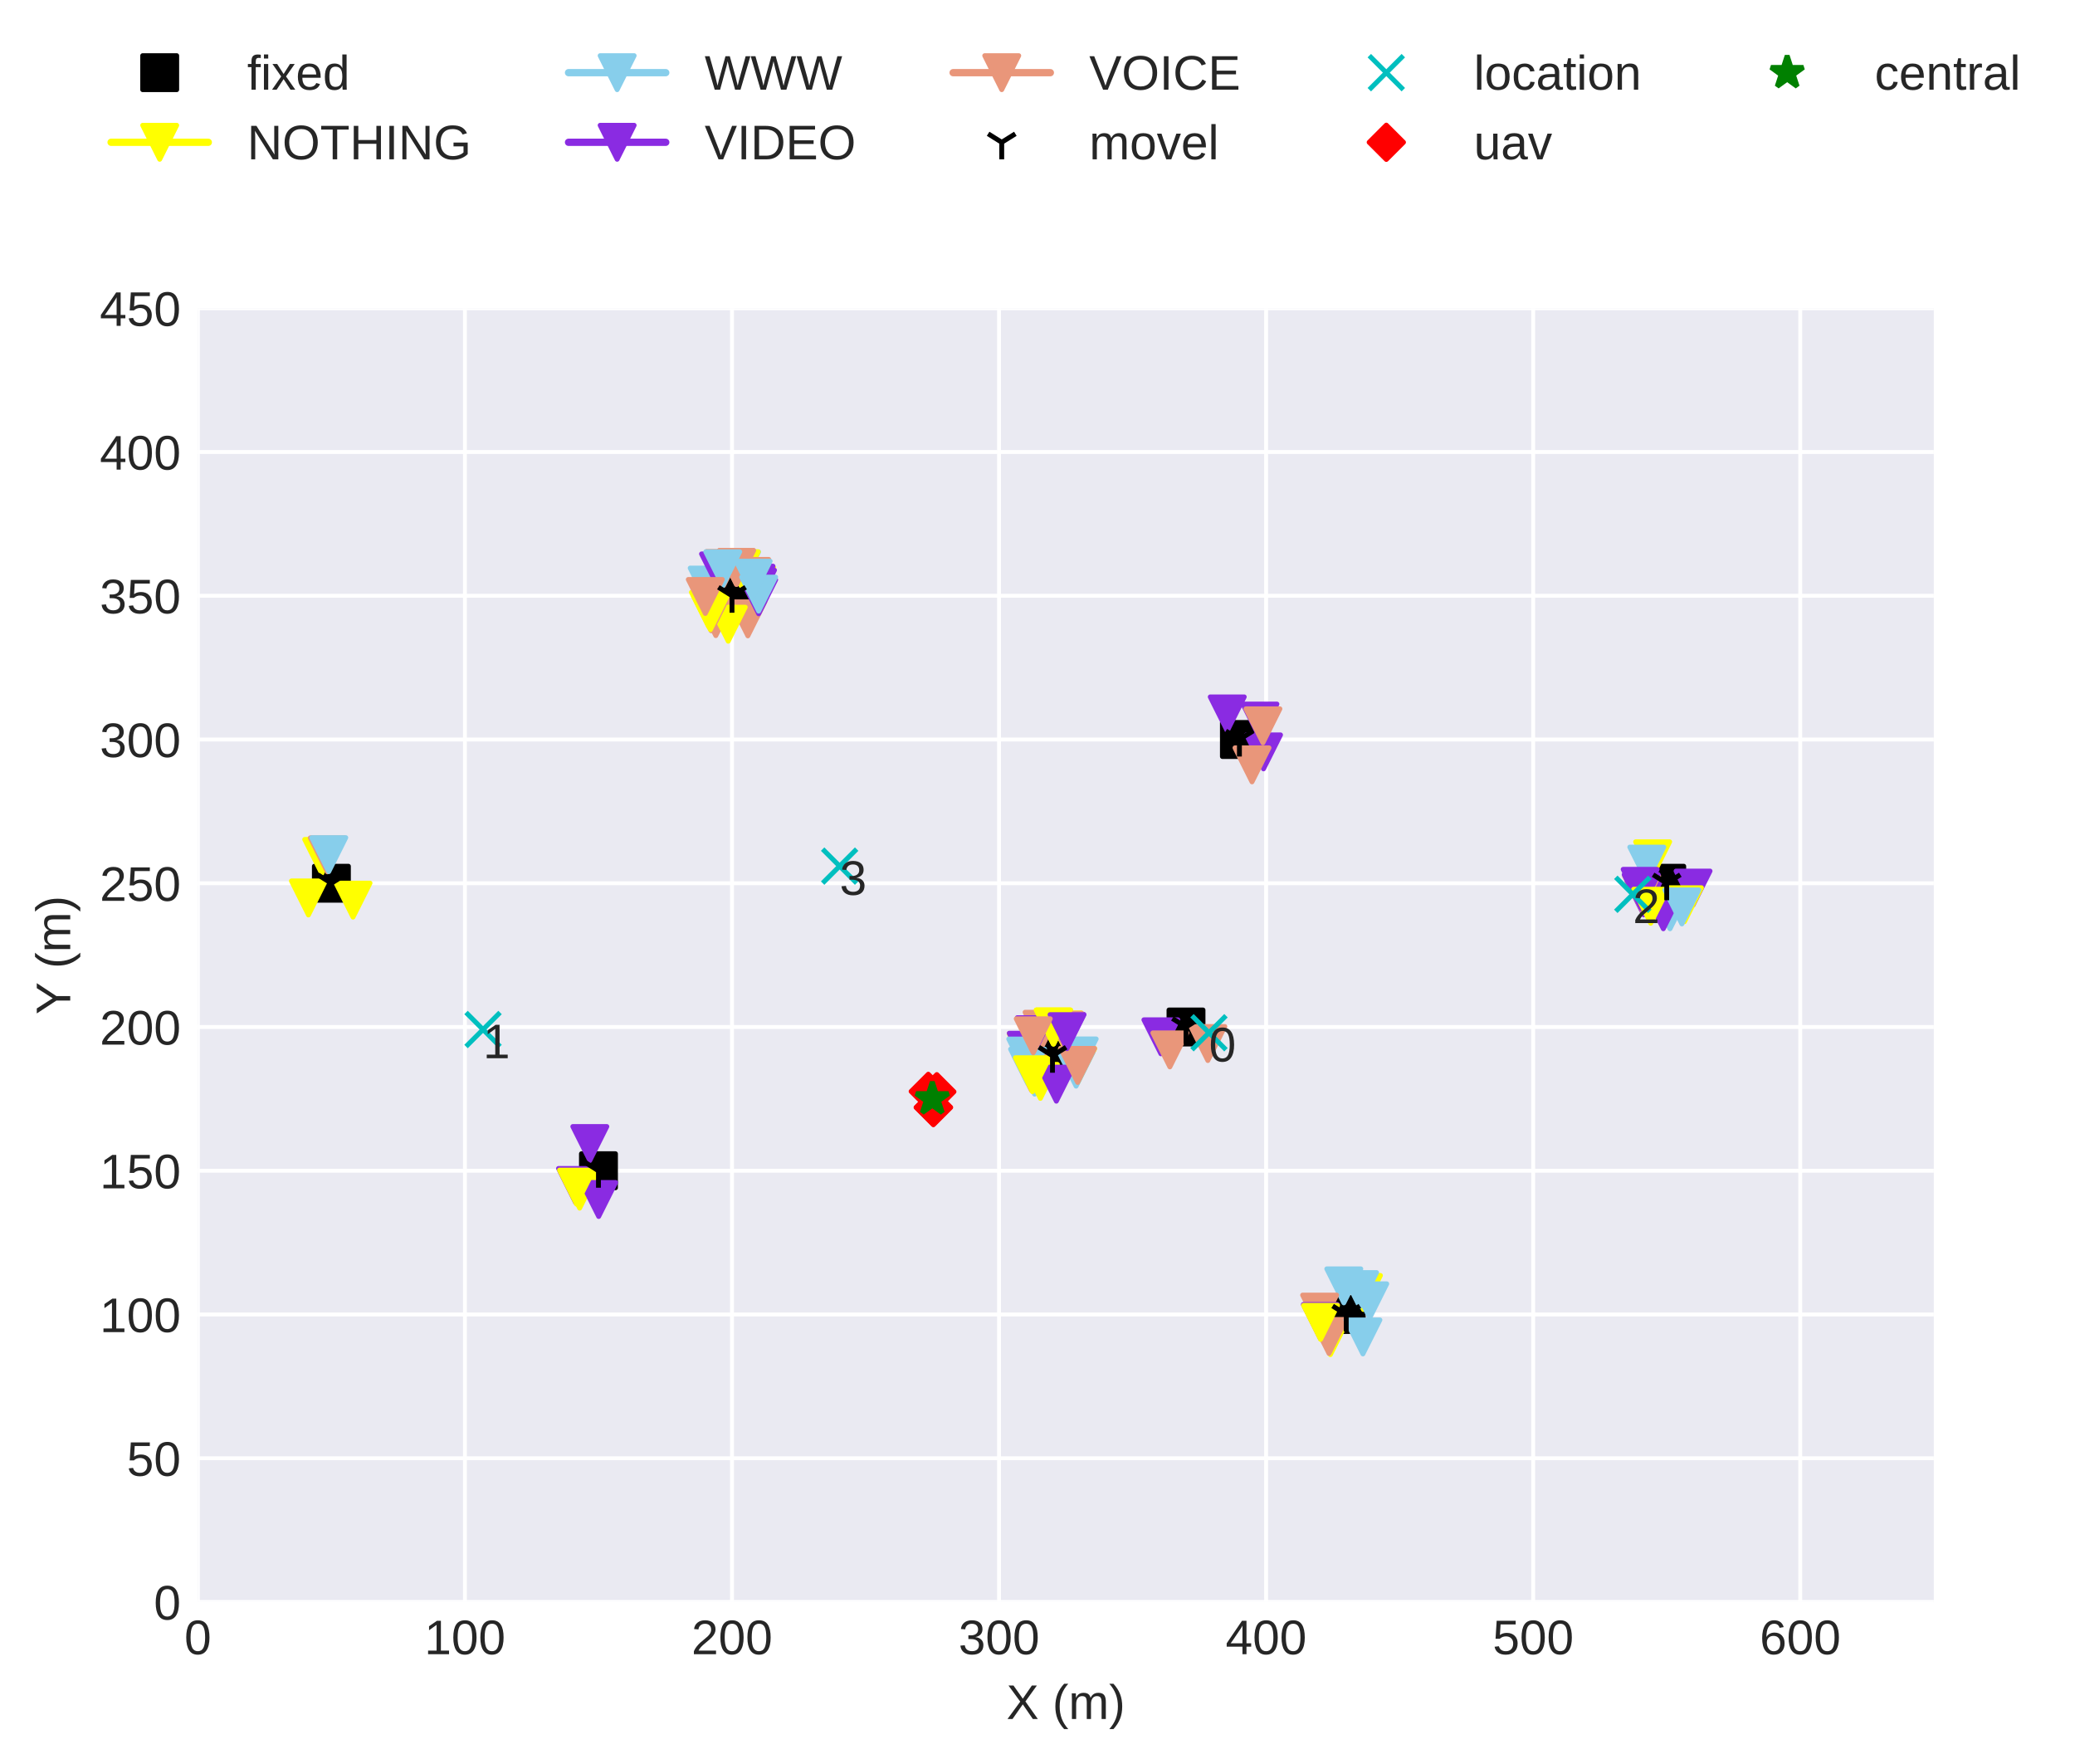 <?xml version="1.0" encoding="utf-8" standalone="no"?>
<!DOCTYPE svg PUBLIC "-//W3C//DTD SVG 1.1//EN"
  "http://www.w3.org/Graphics/SVG/1.1/DTD/svg11.dtd">
<!-- Created with matplotlib (http://matplotlib.org/) -->
<svg height="362.862pt" version="1.1" viewBox="0 0 426.876 362.862" width="426.876pt" xmlns="http://www.w3.org/2000/svg" xmlns:xlink="http://www.w3.org/1999/xlink">
 <defs>
  <style type="text/css">
*{stroke-linecap:butt;stroke-linejoin:round;}
  </style>
 </defs>
 <g id="figure_1">
  <g id="patch_1">
   <path d="M 0 362.862 
L 426.876 362.862 
L 426.876 0 
L 0 0 
z
" style="fill:#ffffff;"/>
  </g>
  <g id="axes_1">
   <g id="patch_2">
    <path d="M 40.705 329.518 
L 397.825 329.518 
L 397.825 63.406 
L 40.705 63.406 
z
" style="fill:#eaeaf2;"/>
   </g>
   <g id="matplotlib.axis_1">
    <g id="xtick_1">
     <g id="line2d_1">
      <path clip-path="url(#pa44d57b7fb)" d="M 40.705 329.518 
L 40.705 63.406 
" style="fill:none;stroke:#ffffff;stroke-linecap:round;stroke-width:0.8;"/>
     </g>
     <g id="line2d_2"/>
     <g id="text_1">
      <!-- 0 -->
      <defs>
       <path d="M 51.703 34.422 
Q 51.703 17.188 45.625 8.094 
Q 39.547 -0.984 27.688 -0.984 
Q 15.828 -0.984 9.859 8.047 
Q 3.906 17.094 3.906 34.422 
Q 3.906 52.156 9.688 60.984 
Q 15.484 69.828 27.984 69.828 
Q 40.141 69.828 45.922 60.891 
Q 51.703 51.953 51.703 34.422 
z
M 42.781 34.422 
Q 42.781 49.312 39.328 56 
Q 35.891 62.703 27.984 62.703 
Q 19.875 62.703 16.328 56.109 
Q 12.797 49.516 12.797 34.422 
Q 12.797 19.781 16.375 12.984 
Q 19.969 6.203 27.781 6.203 
Q 35.547 6.203 39.156 13.125 
Q 42.781 20.062 42.781 34.422 
z
" id="LiberationSans-30"/>
      </defs>
      <g style="fill:#262626;" transform="translate(37.924 340.265)scale(0.1 -0.1)">
       <use xlink:href="#LiberationSans-30"/>
      </g>
     </g>
    </g>
    <g id="xtick_2">
     <g id="line2d_3">
      <path clip-path="url(#pa44d57b7fb)" d="M 95.646 329.518 
L 95.646 63.406 
" style="fill:none;stroke:#ffffff;stroke-linecap:round;stroke-width:0.8;"/>
     </g>
     <g id="line2d_4"/>
     <g id="text_2">
      <!-- 100 -->
      <defs>
       <path d="M 7.625 0 
L 7.625 7.469 
L 25.141 7.469 
L 25.141 60.406 
L 9.625 49.312 
L 9.625 57.625 
L 25.875 68.797 
L 33.984 68.797 
L 33.984 7.469 
L 50.734 7.469 
L 50.734 0 
z
" id="LiberationSans-31"/>
      </defs>
      <g style="fill:#262626;" transform="translate(87.305 340.265)scale(0.1 -0.1)">
       <use xlink:href="#LiberationSans-31"/>
       <use x="55.615" xlink:href="#LiberationSans-30"/>
       <use x="111.23" xlink:href="#LiberationSans-30"/>
      </g>
     </g>
    </g>
    <g id="xtick_3">
     <g id="line2d_5">
      <path clip-path="url(#pa44d57b7fb)" d="M 150.588 329.518 
L 150.588 63.406 
" style="fill:none;stroke:#ffffff;stroke-linecap:round;stroke-width:0.8;"/>
     </g>
     <g id="line2d_6"/>
     <g id="text_3">
      <!-- 200 -->
      <defs>
       <path d="M 5.031 0 
L 5.031 6.203 
Q 7.516 11.922 11.109 16.281 
Q 14.703 20.656 18.656 24.188 
Q 22.609 27.734 26.484 30.766 
Q 30.375 33.797 33.5 36.812 
Q 36.625 39.844 38.547 43.156 
Q 40.484 46.484 40.484 50.688 
Q 40.484 56.344 37.156 59.469 
Q 33.844 62.594 27.938 62.594 
Q 22.312 62.594 18.672 59.547 
Q 15.047 56.5 14.406 50.984 
L 5.422 51.812 
Q 6.391 60.062 12.422 64.938 
Q 18.453 69.828 27.938 69.828 
Q 38.328 69.828 43.922 64.922 
Q 49.516 60.016 49.516 50.984 
Q 49.516 46.969 47.672 43.016 
Q 45.844 39.062 42.234 35.109 
Q 38.625 31.156 28.422 22.859 
Q 22.797 18.266 19.469 14.578 
Q 16.156 10.891 14.703 7.469 
L 50.594 7.469 
L 50.594 0 
z
" id="LiberationSans-32"/>
      </defs>
      <g style="fill:#262626;" transform="translate(142.246 340.265)scale(0.1 -0.1)">
       <use xlink:href="#LiberationSans-32"/>
       <use x="55.615" xlink:href="#LiberationSans-30"/>
       <use x="111.23" xlink:href="#LiberationSans-30"/>
      </g>
     </g>
    </g>
    <g id="xtick_4">
     <g id="line2d_7">
      <path clip-path="url(#pa44d57b7fb)" d="M 205.529 329.518 
L 205.529 63.406 
" style="fill:none;stroke:#ffffff;stroke-linecap:round;stroke-width:0.8;"/>
     </g>
     <g id="line2d_8"/>
     <g id="text_4">
      <!-- 300 -->
      <defs>
       <path d="M 51.219 19 
Q 51.219 9.469 45.156 4.234 
Q 39.109 -0.984 27.875 -0.984 
Q 17.438 -0.984 11.203 3.734 
Q 4.984 8.453 3.812 17.672 
L 12.891 18.5 
Q 14.656 6.297 27.875 6.297 
Q 34.516 6.297 38.297 9.562 
Q 42.094 12.844 42.094 19.281 
Q 42.094 24.906 37.766 28.047 
Q 33.453 31.203 25.297 31.203 
L 20.312 31.203 
L 20.312 38.812 
L 25.094 38.812 
Q 32.328 38.812 36.297 41.969 
Q 40.281 45.125 40.281 50.688 
Q 40.281 56.203 37.031 59.391 
Q 33.797 62.594 27.391 62.594 
Q 21.578 62.594 17.984 59.609 
Q 14.406 56.641 13.812 51.219 
L 4.984 51.906 
Q 5.953 60.359 11.984 65.094 
Q 18.016 69.828 27.484 69.828 
Q 37.844 69.828 43.578 65.016 
Q 49.312 60.203 49.312 51.609 
Q 49.312 45.016 45.625 40.891 
Q 41.938 36.766 34.906 35.297 
L 34.906 35.109 
Q 42.625 34.281 46.922 29.938 
Q 51.219 25.594 51.219 19 
z
" id="LiberationSans-33"/>
      </defs>
      <g style="fill:#262626;" transform="translate(197.188 340.265)scale(0.1 -0.1)">
       <use xlink:href="#LiberationSans-33"/>
       <use x="55.615" xlink:href="#LiberationSans-30"/>
       <use x="111.23" xlink:href="#LiberationSans-30"/>
      </g>
     </g>
    </g>
    <g id="xtick_5">
     <g id="line2d_9">
      <path clip-path="url(#pa44d57b7fb)" d="M 260.471 329.518 
L 260.471 63.406 
" style="fill:none;stroke:#ffffff;stroke-linecap:round;stroke-width:0.8;"/>
     </g>
     <g id="line2d_10"/>
     <g id="text_5">
      <!-- 400 -->
      <defs>
       <path d="M 43.016 15.578 
L 43.016 0 
L 34.719 0 
L 34.719 15.578 
L 2.297 15.578 
L 2.297 22.406 
L 33.797 68.797 
L 43.016 68.797 
L 43.016 22.516 
L 52.688 22.516 
L 52.688 15.578 
z
M 34.719 58.891 
Q 34.625 58.594 33.344 56.297 
Q 32.078 54 31.453 53.078 
L 13.812 27.094 
L 11.188 23.484 
L 10.406 22.516 
L 34.719 22.516 
z
" id="LiberationSans-34"/>
      </defs>
      <g style="fill:#262626;" transform="translate(252.129 340.265)scale(0.1 -0.1)">
       <use xlink:href="#LiberationSans-34"/>
       <use x="55.615" xlink:href="#LiberationSans-30"/>
       <use x="111.23" xlink:href="#LiberationSans-30"/>
      </g>
     </g>
    </g>
    <g id="xtick_6">
     <g id="line2d_11">
      <path clip-path="url(#pa44d57b7fb)" d="M 315.412 329.518 
L 315.412 63.406 
" style="fill:none;stroke:#ffffff;stroke-linecap:round;stroke-width:0.8;"/>
     </g>
     <g id="line2d_12"/>
     <g id="text_6">
      <!-- 500 -->
      <defs>
       <path d="M 51.422 22.406 
Q 51.422 11.531 44.953 5.266 
Q 38.484 -0.984 27 -0.984 
Q 17.391 -0.984 11.469 3.219 
Q 5.562 7.422 4 15.375 
L 12.891 16.406 
Q 15.672 6.203 27.203 6.203 
Q 34.281 6.203 38.281 10.469 
Q 42.281 14.75 42.281 22.219 
Q 42.281 28.719 38.25 32.719 
Q 34.234 36.719 27.391 36.719 
Q 23.828 36.719 20.75 35.594 
Q 17.672 34.469 14.594 31.781 
L 6 31.781 
L 8.297 68.797 
L 47.406 68.797 
L 47.406 61.328 
L 16.312 61.328 
L 14.984 39.5 
Q 20.703 43.891 29.203 43.891 
Q 39.359 43.891 45.391 37.938 
Q 51.422 31.984 51.422 22.406 
z
" id="LiberationSans-35"/>
      </defs>
      <g style="fill:#262626;" transform="translate(307.071 340.265)scale(0.1 -0.1)">
       <use xlink:href="#LiberationSans-35"/>
       <use x="55.615" xlink:href="#LiberationSans-30"/>
       <use x="111.23" xlink:href="#LiberationSans-30"/>
      </g>
     </g>
    </g>
    <g id="xtick_7">
     <g id="line2d_13">
      <path clip-path="url(#pa44d57b7fb)" d="M 370.354 329.518 
L 370.354 63.406 
" style="fill:none;stroke:#ffffff;stroke-linecap:round;stroke-width:0.8;"/>
     </g>
     <g id="line2d_14"/>
     <g id="text_7">
      <!-- 600 -->
      <defs>
       <path d="M 51.219 22.516 
Q 51.219 11.625 45.312 5.312 
Q 39.406 -0.984 29 -0.984 
Q 17.391 -0.984 11.234 7.656 
Q 5.078 16.312 5.078 32.812 
Q 5.078 50.688 11.469 60.25 
Q 17.875 69.828 29.688 69.828 
Q 45.266 69.828 49.312 55.812 
L 40.922 54.297 
Q 38.328 62.703 29.594 62.703 
Q 22.078 62.703 17.938 55.688 
Q 13.812 48.688 13.812 35.406 
Q 16.219 39.844 20.562 42.156 
Q 24.906 44.484 30.516 44.484 
Q 40.047 44.484 45.625 38.516 
Q 51.219 32.562 51.219 22.516 
z
M 42.281 22.125 
Q 42.281 29.594 38.625 33.641 
Q 34.969 37.703 28.422 37.703 
Q 22.266 37.703 18.484 34.109 
Q 14.703 30.516 14.703 24.219 
Q 14.703 16.266 18.625 11.188 
Q 22.562 6.109 28.719 6.109 
Q 35.062 6.109 38.672 10.375 
Q 42.281 14.656 42.281 22.125 
z
" id="LiberationSans-36"/>
      </defs>
      <g style="fill:#262626;" transform="translate(362.013 340.265)scale(0.1 -0.1)">
       <use xlink:href="#LiberationSans-36"/>
       <use x="55.615" xlink:href="#LiberationSans-30"/>
       <use x="111.23" xlink:href="#LiberationSans-30"/>
      </g>
     </g>
    </g>
    <g id="text_8">
     <!-- X (m) -->
     <defs>
      <path d="M 54.297 0 
L 33.641 30.078 
L 12.547 0 
L 2.25 0 
L 28.422 35.75 
L 4.25 68.797 
L 14.547 68.797 
L 33.688 41.797 
L 52.297 68.797 
L 62.594 68.797 
L 39.062 36.078 
L 64.594 0 
z
" id="LiberationSans-58"/>
      <path id="LiberationSans-20"/>
      <path d="M 6.203 25.984 
Q 6.203 40.094 10.625 51.312 
Q 15.047 62.547 24.219 72.469 
L 32.719 72.469 
Q 23.578 62.312 19.312 50.875 
Q 15.047 39.453 15.047 25.875 
Q 15.047 12.359 19.266 0.969 
Q 23.484 -10.406 32.719 -20.703 
L 24.219 -20.703 
Q 14.984 -10.75 10.594 0.5 
Q 6.203 11.766 6.203 25.781 
z
" id="LiberationSans-28"/>
      <path d="M 37.5 0 
L 37.5 33.5 
Q 37.5 41.156 35.391 44.078 
Q 33.297 47.016 27.828 47.016 
Q 22.219 47.016 18.938 42.719 
Q 15.672 38.422 15.672 30.609 
L 15.672 0 
L 6.938 0 
L 6.938 41.547 
Q 6.938 50.781 6.641 52.828 
L 14.938 52.828 
Q 14.984 52.594 15.031 51.516 
Q 15.094 50.438 15.156 49.047 
Q 15.234 47.656 15.328 43.797 
L 15.484 43.797 
Q 18.312 49.422 21.969 51.609 
Q 25.641 53.812 30.906 53.812 
Q 36.922 53.812 40.406 51.422 
Q 43.891 49.031 45.266 43.797 
L 45.406 43.797 
Q 48.141 49.125 52.016 51.469 
Q 55.906 53.812 61.422 53.812 
Q 69.438 53.812 73.062 49.469 
Q 76.703 45.125 76.703 35.203 
L 76.703 0 
L 68.016 0 
L 68.016 33.5 
Q 68.016 41.156 65.906 44.078 
Q 63.812 47.016 58.344 47.016 
Q 52.594 47.016 49.391 42.75 
Q 46.188 38.484 46.188 30.609 
L 46.188 0 
z
" id="LiberationSans-6d"/>
      <path d="M 27.094 25.781 
Q 27.094 11.672 22.672 0.438 
Q 18.266 -10.797 9.078 -20.703 
L 0.594 -20.703 
Q 9.766 -10.453 14.016 0.891 
Q 18.266 12.25 18.266 25.875 
Q 18.266 39.5 13.984 50.875 
Q 9.719 62.25 0.594 72.469 
L 9.078 72.469 
Q 18.312 62.5 22.703 51.234 
Q 27.094 39.984 27.094 25.984 
z
" id="LiberationSans-29"/>
     </defs>
     <g style="fill:#262626;" transform="translate(207.046 353.587)scale(0.1 -0.1)">
      <use xlink:href="#LiberationSans-58"/>
      <use x="66.699" xlink:href="#LiberationSans-20"/>
      <use x="94.482" xlink:href="#LiberationSans-28"/>
      <use x="127.783" xlink:href="#LiberationSans-6d"/>
      <use x="211.084" xlink:href="#LiberationSans-29"/>
     </g>
    </g>
   </g>
   <g id="matplotlib.axis_2">
    <g id="ytick_1">
     <g id="line2d_15">
      <path clip-path="url(#pa44d57b7fb)" d="M 40.705 329.518 
L 397.825 329.518 
" style="fill:none;stroke:#ffffff;stroke-linecap:round;stroke-width:0.8;"/>
     </g>
     <g id="line2d_16"/>
     <g id="text_9">
      <!-- 0 -->
      <g style="fill:#262626;" transform="translate(31.644 333.141)scale(0.1 -0.1)">
       <use xlink:href="#LiberationSans-30"/>
      </g>
     </g>
    </g>
    <g id="ytick_2">
     <g id="line2d_17">
      <path clip-path="url(#pa44d57b7fb)" d="M 40.705 299.95 
L 397.825 299.95 
" style="fill:none;stroke:#ffffff;stroke-linecap:round;stroke-width:0.8;"/>
     </g>
     <g id="line2d_18"/>
     <g id="text_10">
      <!-- 50 -->
      <g style="fill:#262626;" transform="translate(26.083 303.573)scale(0.1 -0.1)">
       <use xlink:href="#LiberationSans-35"/>
       <use x="55.615" xlink:href="#LiberationSans-30"/>
      </g>
     </g>
    </g>
    <g id="ytick_3">
     <g id="line2d_19">
      <path clip-path="url(#pa44d57b7fb)" d="M 40.705 270.382 
L 397.825 270.382 
" style="fill:none;stroke:#ffffff;stroke-linecap:round;stroke-width:0.8;"/>
     </g>
     <g id="line2d_20"/>
     <g id="text_11">
      <!-- 100 -->
      <g style="fill:#262626;" transform="translate(20.522 274.005)scale(0.1 -0.1)">
       <use xlink:href="#LiberationSans-31"/>
       <use x="55.615" xlink:href="#LiberationSans-30"/>
       <use x="111.23" xlink:href="#LiberationSans-30"/>
      </g>
     </g>
    </g>
    <g id="ytick_4">
     <g id="line2d_21">
      <path clip-path="url(#pa44d57b7fb)" d="M 40.705 240.814 
L 397.825 240.814 
" style="fill:none;stroke:#ffffff;stroke-linecap:round;stroke-width:0.8;"/>
     </g>
     <g id="line2d_22"/>
     <g id="text_12">
      <!-- 150 -->
      <g style="fill:#262626;" transform="translate(20.522 244.437)scale(0.1 -0.1)">
       <use xlink:href="#LiberationSans-31"/>
       <use x="55.615" xlink:href="#LiberationSans-35"/>
       <use x="111.23" xlink:href="#LiberationSans-30"/>
      </g>
     </g>
    </g>
    <g id="ytick_5">
     <g id="line2d_23">
      <path clip-path="url(#pa44d57b7fb)" d="M 40.705 211.246 
L 397.825 211.246 
" style="fill:none;stroke:#ffffff;stroke-linecap:round;stroke-width:0.8;"/>
     </g>
     <g id="line2d_24"/>
     <g id="text_13">
      <!-- 200 -->
      <g style="fill:#262626;" transform="translate(20.522 214.869)scale(0.1 -0.1)">
       <use xlink:href="#LiberationSans-32"/>
       <use x="55.615" xlink:href="#LiberationSans-30"/>
       <use x="111.23" xlink:href="#LiberationSans-30"/>
      </g>
     </g>
    </g>
    <g id="ytick_6">
     <g id="line2d_25">
      <path clip-path="url(#pa44d57b7fb)" d="M 40.705 181.678 
L 397.825 181.678 
" style="fill:none;stroke:#ffffff;stroke-linecap:round;stroke-width:0.8;"/>
     </g>
     <g id="line2d_26"/>
     <g id="text_14">
      <!-- 250 -->
      <g style="fill:#262626;" transform="translate(20.522 185.301)scale(0.1 -0.1)">
       <use xlink:href="#LiberationSans-32"/>
       <use x="55.615" xlink:href="#LiberationSans-35"/>
       <use x="111.23" xlink:href="#LiberationSans-30"/>
      </g>
     </g>
    </g>
    <g id="ytick_7">
     <g id="line2d_27">
      <path clip-path="url(#pa44d57b7fb)" d="M 40.705 152.11 
L 397.825 152.11 
" style="fill:none;stroke:#ffffff;stroke-linecap:round;stroke-width:0.8;"/>
     </g>
     <g id="line2d_28"/>
     <g id="text_15">
      <!-- 300 -->
      <g style="fill:#262626;" transform="translate(20.522 155.733)scale(0.1 -0.1)">
       <use xlink:href="#LiberationSans-33"/>
       <use x="55.615" xlink:href="#LiberationSans-30"/>
       <use x="111.23" xlink:href="#LiberationSans-30"/>
      </g>
     </g>
    </g>
    <g id="ytick_8">
     <g id="line2d_29">
      <path clip-path="url(#pa44d57b7fb)" d="M 40.705 122.542 
L 397.825 122.542 
" style="fill:none;stroke:#ffffff;stroke-linecap:round;stroke-width:0.8;"/>
     </g>
     <g id="line2d_30"/>
     <g id="text_16">
      <!-- 350 -->
      <g style="fill:#262626;" transform="translate(20.522 126.165)scale(0.1 -0.1)">
       <use xlink:href="#LiberationSans-33"/>
       <use x="55.615" xlink:href="#LiberationSans-35"/>
       <use x="111.23" xlink:href="#LiberationSans-30"/>
      </g>
     </g>
    </g>
    <g id="ytick_9">
     <g id="line2d_31">
      <path clip-path="url(#pa44d57b7fb)" d="M 40.705 92.974 
L 397.825 92.974 
" style="fill:none;stroke:#ffffff;stroke-linecap:round;stroke-width:0.8;"/>
     </g>
     <g id="line2d_32"/>
     <g id="text_17">
      <!-- 400 -->
      <g style="fill:#262626;" transform="translate(20.522 96.597)scale(0.1 -0.1)">
       <use xlink:href="#LiberationSans-34"/>
       <use x="55.615" xlink:href="#LiberationSans-30"/>
       <use x="111.23" xlink:href="#LiberationSans-30"/>
      </g>
     </g>
    </g>
    <g id="ytick_10">
     <g id="line2d_33">
      <path clip-path="url(#pa44d57b7fb)" d="M 40.705 63.406 
L 397.825 63.406 
" style="fill:none;stroke:#ffffff;stroke-linecap:round;stroke-width:0.8;"/>
     </g>
     <g id="line2d_34"/>
     <g id="text_18">
      <!-- 450 -->
      <g style="fill:#262626;" transform="translate(20.522 67.029)scale(0.1 -0.1)">
       <use xlink:href="#LiberationSans-34"/>
       <use x="55.615" xlink:href="#LiberationSans-35"/>
       <use x="111.23" xlink:href="#LiberationSans-30"/>
      </g>
     </g>
    </g>
    <g id="text_19">
     <!-- Y (m) -->
     <defs>
      <path d="M 37.938 28.516 
L 37.938 0 
L 28.656 0 
L 28.656 28.516 
L 2.203 68.797 
L 12.453 68.797 
L 33.406 36.031 
L 54.25 68.797 
L 64.5 68.797 
z
" id="LiberationSans-59"/>
     </defs>
     <g style="fill:#262626;" transform="translate(14.447 208.68)rotate(-90)scale(0.1 -0.1)">
      <use xlink:href="#LiberationSans-59"/>
      <use x="66.684" xlink:href="#LiberationSans-20"/>
      <use x="94.467" xlink:href="#LiberationSans-28"/>
      <use x="127.768" xlink:href="#LiberationSans-6d"/>
      <use x="211.068" xlink:href="#LiberationSans-29"/>
     </g>
    </g>
   </g>
   <g id="line2d_35">
    <defs>
     <path d="M -3.5 3.5 
L 3.5 3.5 
L 3.5 -3.5 
L -3.5 -3.5 
z
" id="mc9202ed6f2" style="stroke:#000000;stroke-linejoin:miter;"/>
    </defs>
    <g clip-path="url(#pa44d57b7fb)">
     <use style="stroke:#000000;stroke-linejoin:miter;" x="342.883" xlink:href="#mc9202ed6f2" y="181.678"/>
    </g>
   </g>
   <g id="line2d_36">
    <g clip-path="url(#pa44d57b7fb)">
     <use style="stroke:#000000;stroke-linejoin:miter;" x="243.988" xlink:href="#mc9202ed6f2" y="211.246"/>
    </g>
   </g>
   <g id="line2d_37">
    <g clip-path="url(#pa44d57b7fb)">
     <use style="stroke:#000000;stroke-linejoin:miter;" x="254.977" xlink:href="#mc9202ed6f2" y="152.11"/>
    </g>
   </g>
   <g id="line2d_38">
    <g clip-path="url(#pa44d57b7fb)">
     <use style="stroke:#000000;stroke-linejoin:miter;" x="216.518" xlink:href="#mc9202ed6f2" y="217.159"/>
    </g>
   </g>
   <g id="line2d_39">
    <g clip-path="url(#pa44d57b7fb)">
     <use style="stroke:#000000;stroke-linejoin:miter;" x="276.953" xlink:href="#mc9202ed6f2" y="270.382"/>
    </g>
   </g>
   <g id="line2d_40">
    <g clip-path="url(#pa44d57b7fb)">
     <use style="stroke:#000000;stroke-linejoin:miter;" x="123.117" xlink:href="#mc9202ed6f2" y="240.814"/>
    </g>
   </g>
   <g id="line2d_41">
    <g clip-path="url(#pa44d57b7fb)">
     <use style="stroke:#000000;stroke-linejoin:miter;" x="150.588" xlink:href="#mc9202ed6f2" y="122.542"/>
    </g>
   </g>
   <g id="line2d_42">
    <g clip-path="url(#pa44d57b7fb)">
     <use style="stroke:#000000;stroke-linejoin:miter;" x="68.175" xlink:href="#mc9202ed6f2" y="181.678"/>
    </g>
   </g>
   <g id="line2d_43">
    <path clip-path="url(#pa44d57b7fb)" d="M 339.991 176.65 
" style="fill:none;stroke:#ffff00;stroke-linecap:round;stroke-width:1.5;"/>
    <defs>
     <path d="M -0 3.5 
L 3.5 -3.5 
L -3.5 -3.5 
z
" id="m5d669157d8" style="stroke:#ffff00;stroke-linejoin:miter;"/>
    </defs>
    <g clip-path="url(#pa44d57b7fb)">
     <use style="fill:#ffff00;stroke:#ffff00;stroke-linejoin:miter;" x="339.991" xlink:href="#m5d669157d8" y="176.65"/>
    </g>
   </g>
   <g id="line2d_44">
    <path clip-path="url(#pa44d57b7fb)" d="M 343.565 187.546 
" style="fill:none;stroke:#87ceeb;stroke-linecap:round;stroke-width:1.5;"/>
    <defs>
     <path d="M -0 3.5 
L 3.5 -3.5 
L -3.5 -3.5 
z
" id="m3bf8d59780" style="stroke:#87ceeb;stroke-linejoin:miter;"/>
    </defs>
    <g clip-path="url(#pa44d57b7fb)">
     <use style="fill:#87ceeb;stroke:#87ceeb;stroke-linejoin:miter;" x="343.565" xlink:href="#m3bf8d59780" y="187.546"/>
    </g>
   </g>
   <g id="line2d_45">
    <path clip-path="url(#pa44d57b7fb)" d="M 348.3 182.668 
" style="fill:none;stroke:#8a2be2;stroke-linecap:round;stroke-width:1.5;"/>
    <defs>
     <path d="M -0 3.5 
L 3.5 -3.5 
L -3.5 -3.5 
z
" id="m4ba8416690" style="stroke:#8a2be2;stroke-linejoin:miter;"/>
    </defs>
    <g clip-path="url(#pa44d57b7fb)">
     <use style="fill:#8a2be2;stroke:#8a2be2;stroke-linejoin:miter;" x="348.3" xlink:href="#m4ba8416690" y="182.668"/>
    </g>
   </g>
   <g id="line2d_46">
    <path clip-path="url(#pa44d57b7fb)" d="M 338.785 177.74 
" style="fill:none;stroke:#87ceeb;stroke-linecap:round;stroke-width:1.5;"/>
    <g clip-path="url(#pa44d57b7fb)">
     <use style="fill:#87ceeb;stroke:#87ceeb;stroke-linejoin:miter;" x="338.785" xlink:href="#m3bf8d59780" y="177.74"/>
    </g>
   </g>
   <g id="line2d_47">
    <path clip-path="url(#pa44d57b7fb)" d="M 337.421 182.312 
" style="fill:none;stroke:#8a2be2;stroke-linecap:round;stroke-width:1.5;"/>
    <g clip-path="url(#pa44d57b7fb)">
     <use style="fill:#8a2be2;stroke:#8a2be2;stroke-linejoin:miter;" x="337.421" xlink:href="#m4ba8416690" y="182.312"/>
    </g>
   </g>
   <g id="line2d_48">
    <path clip-path="url(#pa44d57b7fb)" d="M 342.184 187.543 
" style="fill:none;stroke:#8a2be2;stroke-linecap:round;stroke-width:1.5;"/>
    <g clip-path="url(#pa44d57b7fb)">
     <use style="fill:#8a2be2;stroke:#8a2be2;stroke-linejoin:miter;" x="342.184" xlink:href="#m4ba8416690" y="187.543"/>
    </g>
   </g>
   <g id="line2d_49">
    <path clip-path="url(#pa44d57b7fb)" d="M 338.156 184.691 
" style="fill:none;stroke:#8a2be2;stroke-linecap:round;stroke-width:1.5;"/>
    <g clip-path="url(#pa44d57b7fb)">
     <use style="fill:#8a2be2;stroke:#8a2be2;stroke-linejoin:miter;" x="338.156" xlink:href="#m4ba8416690" y="184.691"/>
    </g>
   </g>
   <g id="line2d_50">
    <path clip-path="url(#pa44d57b7fb)" d="M 337.724 183.71 
" style="fill:none;stroke:#e9967a;stroke-linecap:round;stroke-width:1.5;"/>
    <defs>
     <path d="M -0 3.5 
L 3.5 -3.5 
L -3.5 -3.5 
z
" id="m32a2b1bee8" style="stroke:#e9967a;stroke-linejoin:miter;"/>
    </defs>
    <g clip-path="url(#pa44d57b7fb)">
     <use style="fill:#e9967a;stroke:#e9967a;stroke-linejoin:miter;" x="337.724" xlink:href="#m32a2b1bee8" y="183.71"/>
    </g>
   </g>
   <g id="line2d_51">
    <path clip-path="url(#pa44d57b7fb)" d="M 346.535 186.096 
" style="fill:none;stroke:#ffff00;stroke-linecap:round;stroke-width:1.5;"/>
    <g clip-path="url(#pa44d57b7fb)">
     <use style="fill:#ffff00;stroke:#ffff00;stroke-linejoin:miter;" x="346.535" xlink:href="#m5d669157d8" y="186.096"/>
    </g>
   </g>
   <g id="line2d_52">
    <path clip-path="url(#pa44d57b7fb)" d="M 337.628 183.404 
" style="fill:none;stroke:#8a2be2;stroke-linecap:round;stroke-width:1.5;"/>
    <g clip-path="url(#pa44d57b7fb)">
     <use style="fill:#8a2be2;stroke:#8a2be2;stroke-linejoin:miter;" x="337.628" xlink:href="#m4ba8416690" y="183.404"/>
    </g>
   </g>
   <g id="line2d_53">
    <path clip-path="url(#pa44d57b7fb)" d="M 339.588 186.41 
" style="fill:none;stroke:#ffff00;stroke-linecap:round;stroke-width:1.5;"/>
    <g clip-path="url(#pa44d57b7fb)">
     <use style="fill:#ffff00;stroke:#ffff00;stroke-linejoin:miter;" x="339.588" xlink:href="#m5d669157d8" y="186.41"/>
    </g>
   </g>
   <g id="line2d_54">
    <path clip-path="url(#pa44d57b7fb)" d="M 346 186.548 
" style="fill:none;stroke:#87ceeb;stroke-linecap:round;stroke-width:1.5;"/>
    <g clip-path="url(#pa44d57b7fb)">
     <use style="fill:#87ceeb;stroke:#87ceeb;stroke-linejoin:miter;" x="346" xlink:href="#m3bf8d59780" y="186.548"/>
    </g>
   </g>
   <g id="line2d_55">
    <path clip-path="url(#pa44d57b7fb)" d="M 238.824 213.265 
" style="fill:none;stroke:#8a2be2;stroke-linecap:round;stroke-width:1.5;"/>
    <g clip-path="url(#pa44d57b7fb)">
     <use style="fill:#8a2be2;stroke:#8a2be2;stroke-linejoin:miter;" x="238.824" xlink:href="#m4ba8416690" y="213.265"/>
    </g>
   </g>
   <g id="line2d_56">
    <path clip-path="url(#pa44d57b7fb)" d="M 240.668 215.958 
" style="fill:none;stroke:#e9967a;stroke-linecap:round;stroke-width:1.5;"/>
    <g clip-path="url(#pa44d57b7fb)">
     <use style="fill:#e9967a;stroke:#e9967a;stroke-linejoin:miter;" x="240.668" xlink:href="#m32a2b1bee8" y="215.958"/>
    </g>
   </g>
   <g id="line2d_57">
    <path clip-path="url(#pa44d57b7fb)" d="M 248.482 214.648 
" style="fill:none;stroke:#e9967a;stroke-linecap:round;stroke-width:1.5;"/>
    <g clip-path="url(#pa44d57b7fb)">
     <use style="fill:#e9967a;stroke:#e9967a;stroke-linejoin:miter;" x="248.482" xlink:href="#m32a2b1bee8" y="214.648"/>
    </g>
   </g>
   <g id="line2d_58">
    <path clip-path="url(#pa44d57b7fb)" d="M 259.936 154.656 
" style="fill:none;stroke:#8a2be2;stroke-linecap:round;stroke-width:1.5;"/>
    <g clip-path="url(#pa44d57b7fb)">
     <use style="fill:#8a2be2;stroke:#8a2be2;stroke-linejoin:miter;" x="259.936" xlink:href="#m4ba8416690" y="154.656"/>
    </g>
   </g>
   <g id="line2d_59">
    <path clip-path="url(#pa44d57b7fb)" d="M 252.473 146.845 
" style="fill:none;stroke:#8a2be2;stroke-linecap:round;stroke-width:1.5;"/>
    <g clip-path="url(#pa44d57b7fb)">
     <use style="fill:#8a2be2;stroke:#8a2be2;stroke-linejoin:miter;" x="252.473" xlink:href="#m4ba8416690" y="146.845"/>
    </g>
   </g>
   <g id="line2d_60">
    <path clip-path="url(#pa44d57b7fb)" d="M 257.564 157.326 
" style="fill:none;stroke:#e9967a;stroke-linecap:round;stroke-width:1.5;"/>
    <g clip-path="url(#pa44d57b7fb)">
     <use style="fill:#e9967a;stroke:#e9967a;stroke-linejoin:miter;" x="257.564" xlink:href="#m32a2b1bee8" y="157.326"/>
    </g>
   </g>
   <g id="line2d_61">
    <path clip-path="url(#pa44d57b7fb)" d="M 259.193 148.318 
" style="fill:none;stroke:#8a2be2;stroke-linecap:round;stroke-width:1.5;"/>
    <g clip-path="url(#pa44d57b7fb)">
     <use style="fill:#8a2be2;stroke:#8a2be2;stroke-linejoin:miter;" x="259.193" xlink:href="#m4ba8416690" y="148.318"/>
    </g>
   </g>
   <g id="line2d_62">
    <path clip-path="url(#pa44d57b7fb)" d="M 259.812 149.301 
" style="fill:none;stroke:#e9967a;stroke-linecap:round;stroke-width:1.5;"/>
    <g clip-path="url(#pa44d57b7fb)">
     <use style="fill:#e9967a;stroke:#e9967a;stroke-linejoin:miter;" x="259.812" xlink:href="#m32a2b1bee8" y="149.301"/>
    </g>
   </g>
   <g id="line2d_63">
    <path clip-path="url(#pa44d57b7fb)" d="M 211.111 216.11 
" style="fill:none;stroke:#ffff00;stroke-linecap:round;stroke-width:1.5;"/>
    <g clip-path="url(#pa44d57b7fb)">
     <use style="fill:#ffff00;stroke:#ffff00;stroke-linejoin:miter;" x="211.111" xlink:href="#m5d669157d8" y="216.11"/>
    </g>
   </g>
   <g id="line2d_64">
    <path clip-path="url(#pa44d57b7fb)" d="M 221.635 219.311 
" style="fill:none;stroke:#ffff00;stroke-linecap:round;stroke-width:1.5;"/>
    <g clip-path="url(#pa44d57b7fb)">
     <use style="fill:#ffff00;stroke:#ffff00;stroke-linejoin:miter;" x="221.635" xlink:href="#m5d669157d8" y="219.311"/>
    </g>
   </g>
   <g id="line2d_65">
    <path clip-path="url(#pa44d57b7fb)" d="M 222.012 217.203 
" style="fill:none;stroke:#87ceeb;stroke-linecap:round;stroke-width:1.5;"/>
    <g clip-path="url(#pa44d57b7fb)">
     <use style="fill:#87ceeb;stroke:#87ceeb;stroke-linejoin:miter;" x="222.012" xlink:href="#m3bf8d59780" y="217.203"/>
    </g>
   </g>
   <g id="line2d_66">
    <path clip-path="url(#pa44d57b7fb)" d="M 211.126 216.022 
" style="fill:none;stroke:#8a2be2;stroke-linecap:round;stroke-width:1.5;"/>
    <g clip-path="url(#pa44d57b7fb)">
     <use style="fill:#8a2be2;stroke:#8a2be2;stroke-linejoin:miter;" x="211.126" xlink:href="#m4ba8416690" y="216.022"/>
    </g>
   </g>
   <g id="line2d_67">
    <path clip-path="url(#pa44d57b7fb)" d="M 216.769 211.252 
" style="fill:none;stroke:#ffff00;stroke-linecap:round;stroke-width:1.5;"/>
    <g clip-path="url(#pa44d57b7fb)">
     <use style="fill:#ffff00;stroke:#ffff00;stroke-linejoin:miter;" x="216.769" xlink:href="#m5d669157d8" y="211.252"/>
    </g>
   </g>
   <g id="line2d_68">
    <path clip-path="url(#pa44d57b7fb)" d="M 219.456 212.163 
" style="fill:none;stroke:#8a2be2;stroke-linecap:round;stroke-width:1.5;"/>
    <g clip-path="url(#pa44d57b7fb)">
     <use style="fill:#8a2be2;stroke:#8a2be2;stroke-linejoin:miter;" x="219.456" xlink:href="#m4ba8416690" y="212.163"/>
    </g>
   </g>
   <g id="line2d_69">
    <path clip-path="url(#pa44d57b7fb)" d="M 212.852 221.564 
" style="fill:none;stroke:#87ceeb;stroke-linecap:round;stroke-width:1.5;"/>
    <g clip-path="url(#pa44d57b7fb)">
     <use style="fill:#87ceeb;stroke:#87ceeb;stroke-linejoin:miter;" x="212.852" xlink:href="#m3bf8d59780" y="221.564"/>
    </g>
   </g>
   <g id="line2d_70">
    <path clip-path="url(#pa44d57b7fb)" d="M 211.023 217.217 
" style="fill:none;stroke:#87ceeb;stroke-linecap:round;stroke-width:1.5;"/>
    <g clip-path="url(#pa44d57b7fb)">
     <use style="fill:#87ceeb;stroke:#87ceeb;stroke-linejoin:miter;" x="211.023" xlink:href="#m3bf8d59780" y="217.217"/>
    </g>
   </g>
   <g id="line2d_71">
    <path clip-path="url(#pa44d57b7fb)" d="M 214.034 222.434 
" style="fill:none;stroke:#ffff00;stroke-linecap:round;stroke-width:1.5;"/>
    <g clip-path="url(#pa44d57b7fb)">
     <use style="fill:#ffff00;stroke:#ffff00;stroke-linejoin:miter;" x="214.034" xlink:href="#m5d669157d8" y="222.434"/>
    </g>
   </g>
   <g id="line2d_72">
    <path clip-path="url(#pa44d57b7fb)" d="M 214.384 211.71 
" style="fill:none;stroke:#e9967a;stroke-linecap:round;stroke-width:1.5;"/>
    <g clip-path="url(#pa44d57b7fb)">
     <use style="fill:#e9967a;stroke:#e9967a;stroke-linejoin:miter;" x="214.384" xlink:href="#m32a2b1bee8" y="211.71"/>
    </g>
   </g>
   <g id="line2d_73">
    <path clip-path="url(#pa44d57b7fb)" d="M 218.904 211.833 
" style="fill:none;stroke:#ffff00;stroke-linecap:round;stroke-width:1.5;"/>
    <g clip-path="url(#pa44d57b7fb)">
     <use style="fill:#ffff00;stroke:#ffff00;stroke-linejoin:miter;" x="218.904" xlink:href="#m5d669157d8" y="211.833"/>
    </g>
   </g>
   <g id="line2d_74">
    <path clip-path="url(#pa44d57b7fb)" d="M 221.689 219.157 
" style="fill:none;stroke:#ffff00;stroke-linecap:round;stroke-width:1.5;"/>
    <g clip-path="url(#pa44d57b7fb)">
     <use style="fill:#ffff00;stroke:#ffff00;stroke-linejoin:miter;" x="221.689" xlink:href="#m5d669157d8" y="219.157"/>
    </g>
   </g>
   <g id="line2d_75">
    <path clip-path="url(#pa44d57b7fb)" d="M 221.377 219.918 
" style="fill:none;stroke:#87ceeb;stroke-linecap:round;stroke-width:1.5;"/>
    <g clip-path="url(#pa44d57b7fb)">
     <use style="fill:#87ceeb;stroke:#87ceeb;stroke-linejoin:miter;" x="221.377" xlink:href="#m3bf8d59780" y="219.918"/>
    </g>
   </g>
   <g id="line2d_76">
    <path clip-path="url(#pa44d57b7fb)" d="M 212.779 212.826 
" style="fill:none;stroke:#8a2be2;stroke-linecap:round;stroke-width:1.5;"/>
    <g clip-path="url(#pa44d57b7fb)">
     <use style="fill:#8a2be2;stroke:#8a2be2;stroke-linejoin:miter;" x="212.779" xlink:href="#m4ba8416690" y="212.826"/>
    </g>
   </g>
   <g id="line2d_77">
    <path clip-path="url(#pa44d57b7fb)" d="M 217.316 223.01 
" style="fill:none;stroke:#8a2be2;stroke-linecap:round;stroke-width:1.5;"/>
    <g clip-path="url(#pa44d57b7fb)">
     <use style="fill:#8a2be2;stroke:#8a2be2;stroke-linejoin:miter;" x="217.316" xlink:href="#m4ba8416690" y="223.01"/>
    </g>
   </g>
   <g id="line2d_78">
    <path clip-path="url(#pa44d57b7fb)" d="M 216.684 211.249 
" style="fill:none;stroke:#ffff00;stroke-linecap:round;stroke-width:1.5;"/>
    <g clip-path="url(#pa44d57b7fb)">
     <use style="fill:#ffff00;stroke:#ffff00;stroke-linejoin:miter;" x="216.684" xlink:href="#m5d669157d8" y="211.249"/>
    </g>
   </g>
   <g id="line2d_79">
    <path clip-path="url(#pa44d57b7fb)" d="M 212.177 220.784 
" style="fill:none;stroke:#e9967a;stroke-linecap:round;stroke-width:1.5;"/>
    <g clip-path="url(#pa44d57b7fb)">
     <use style="fill:#e9967a;stroke:#e9967a;stroke-linejoin:miter;" x="212.177" xlink:href="#m32a2b1bee8" y="220.784"/>
    </g>
   </g>
   <g id="line2d_80">
    <path clip-path="url(#pa44d57b7fb)" d="M 219.067 211.921 
" style="fill:none;stroke:#e9967a;stroke-linecap:round;stroke-width:1.5;"/>
    <g clip-path="url(#pa44d57b7fb)">
     <use style="fill:#e9967a;stroke:#e9967a;stroke-linejoin:miter;" x="219.067" xlink:href="#m32a2b1bee8" y="211.921"/>
    </g>
   </g>
   <g id="line2d_81">
    <path clip-path="url(#pa44d57b7fb)" d="M 211.397 219.301 
" style="fill:none;stroke:#87ceeb;stroke-linecap:round;stroke-width:1.5;"/>
    <g clip-path="url(#pa44d57b7fb)">
     <use style="fill:#87ceeb;stroke:#87ceeb;stroke-linejoin:miter;" x="211.397" xlink:href="#m3bf8d59780" y="219.301"/>
    </g>
   </g>
   <g id="line2d_82">
    <path clip-path="url(#pa44d57b7fb)" d="M 221.693 219.145 
" style="fill:none;stroke:#e9967a;stroke-linecap:round;stroke-width:1.5;"/>
    <g clip-path="url(#pa44d57b7fb)">
     <use style="fill:#e9967a;stroke:#e9967a;stroke-linejoin:miter;" x="221.693" xlink:href="#m32a2b1bee8" y="219.145"/>
    </g>
   </g>
   <g id="line2d_83">
    <path clip-path="url(#pa44d57b7fb)" d="M 212.392 221.065 
" style="fill:none;stroke:#ffff00;stroke-linecap:round;stroke-width:1.5;"/>
    <g clip-path="url(#pa44d57b7fb)">
     <use style="fill:#ffff00;stroke:#ffff00;stroke-linejoin:miter;" x="212.392" xlink:href="#m5d669157d8" y="221.065"/>
    </g>
   </g>
   <g id="line2d_84">
    <path clip-path="url(#pa44d57b7fb)" d="M 216.668 211.248 
" style="fill:none;stroke:#ffff00;stroke-linecap:round;stroke-width:1.5;"/>
    <g clip-path="url(#pa44d57b7fb)">
     <use style="fill:#ffff00;stroke:#ffff00;stroke-linejoin:miter;" x="216.668" xlink:href="#m5d669157d8" y="211.248"/>
    </g>
   </g>
   <g id="line2d_85">
    <path clip-path="url(#pa44d57b7fb)" d="M 219.513 212.202 
" style="fill:none;stroke:#8a2be2;stroke-linecap:round;stroke-width:1.5;"/>
    <g clip-path="url(#pa44d57b7fb)">
     <use style="fill:#8a2be2;stroke:#8a2be2;stroke-linejoin:miter;" x="219.513" xlink:href="#m4ba8416690" y="212.202"/>
    </g>
   </g>
   <g id="line2d_86">
    <path clip-path="url(#pa44d57b7fb)" d="M 212.565 213.052 
" style="fill:none;stroke:#e9967a;stroke-linecap:round;stroke-width:1.5;"/>
    <g clip-path="url(#pa44d57b7fb)">
     <use style="fill:#e9967a;stroke:#e9967a;stroke-linejoin:miter;" x="212.565" xlink:href="#m32a2b1bee8" y="213.052"/>
    </g>
   </g>
   <g id="line2d_87">
    <path clip-path="url(#pa44d57b7fb)" d="M 280.49 265.856 
" style="fill:none;stroke:#ffff00;stroke-linecap:round;stroke-width:1.5;"/>
    <g clip-path="url(#pa44d57b7fb)">
     <use style="fill:#ffff00;stroke:#ffff00;stroke-linejoin:miter;" x="280.49" xlink:href="#m5d669157d8" y="265.856"/>
    </g>
   </g>
   <g id="line2d_88">
    <path clip-path="url(#pa44d57b7fb)" d="M 276.45 264.493 
" style="fill:none;stroke:#87ceeb;stroke-linecap:round;stroke-width:1.5;"/>
    <g clip-path="url(#pa44d57b7fb)">
     <use style="fill:#87ceeb;stroke:#87ceeb;stroke-linejoin:miter;" x="276.45" xlink:href="#m3bf8d59780" y="264.493"/>
    </g>
   </g>
   <g id="line2d_89">
    <path clip-path="url(#pa44d57b7fb)" d="M 273.694 275.142 
" style="fill:none;stroke:#ffff00;stroke-linecap:round;stroke-width:1.5;"/>
    <g clip-path="url(#pa44d57b7fb)">
     <use style="fill:#ffff00;stroke:#ffff00;stroke-linejoin:miter;" x="273.694" xlink:href="#m5d669157d8" y="275.142"/>
    </g>
   </g>
   <g id="line2d_90">
    <path clip-path="url(#pa44d57b7fb)" d="M 273.404 274.896 
" style="fill:none;stroke:#e9967a;stroke-linecap:round;stroke-width:1.5;"/>
    <g clip-path="url(#pa44d57b7fb)">
     <use style="fill:#e9967a;stroke:#e9967a;stroke-linejoin:miter;" x="273.404" xlink:href="#m32a2b1bee8" y="274.896"/>
    </g>
   </g>
   <g id="line2d_91">
    <path clip-path="url(#pa44d57b7fb)" d="M 271.478 269.892 
" style="fill:none;stroke:#e9967a;stroke-linecap:round;stroke-width:1.5;"/>
    <g clip-path="url(#pa44d57b7fb)">
     <use style="fill:#e9967a;stroke:#e9967a;stroke-linejoin:miter;" x="271.478" xlink:href="#m32a2b1bee8" y="269.892"/>
    </g>
   </g>
   <g id="line2d_92">
    <path clip-path="url(#pa44d57b7fb)" d="M 271.623 271.818 
" style="fill:none;stroke:#8a2be2;stroke-linecap:round;stroke-width:1.5;"/>
    <g clip-path="url(#pa44d57b7fb)">
     <use style="fill:#8a2be2;stroke:#8a2be2;stroke-linejoin:miter;" x="271.623" xlink:href="#m4ba8416690" y="271.818"/>
    </g>
   </g>
   <g id="line2d_93">
    <path clip-path="url(#pa44d57b7fb)" d="M 271.67 272.004 
" style="fill:none;stroke:#ffff00;stroke-linecap:round;stroke-width:1.5;"/>
    <g clip-path="url(#pa44d57b7fb)">
     <use style="fill:#ffff00;stroke:#ffff00;stroke-linejoin:miter;" x="271.67" xlink:href="#m5d669157d8" y="272.004"/>
    </g>
   </g>
   <g id="line2d_94">
    <path clip-path="url(#pa44d57b7fb)" d="M 281.788 267.573 
" style="fill:none;stroke:#87ceeb;stroke-linecap:round;stroke-width:1.5;"/>
    <g clip-path="url(#pa44d57b7fb)">
     <use style="fill:#87ceeb;stroke:#87ceeb;stroke-linejoin:miter;" x="281.788" xlink:href="#m3bf8d59780" y="267.573"/>
    </g>
   </g>
   <g id="line2d_95">
    <path clip-path="url(#pa44d57b7fb)" d="M 279.696 265.258 
" style="fill:none;stroke:#87ceeb;stroke-linecap:round;stroke-width:1.5;"/>
    <g clip-path="url(#pa44d57b7fb)">
     <use style="fill:#87ceeb;stroke:#87ceeb;stroke-linejoin:miter;" x="279.696" xlink:href="#m3bf8d59780" y="265.258"/>
    </g>
   </g>
   <g id="line2d_96">
    <path clip-path="url(#pa44d57b7fb)" d="M 280.383 275.001 
" style="fill:none;stroke:#87ceeb;stroke-linecap:round;stroke-width:1.5;"/>
    <g clip-path="url(#pa44d57b7fb)">
     <use style="fill:#87ceeb;stroke:#87ceeb;stroke-linejoin:miter;" x="280.383" xlink:href="#m3bf8d59780" y="275.001"/>
    </g>
   </g>
   <g id="line2d_97">
    <path clip-path="url(#pa44d57b7fb)" d="M 118.4 243.845 
" style="fill:none;stroke:#8a2be2;stroke-linecap:round;stroke-width:1.5;"/>
    <g clip-path="url(#pa44d57b7fb)">
     <use style="fill:#8a2be2;stroke:#8a2be2;stroke-linejoin:miter;" x="118.4" xlink:href="#m4ba8416690" y="243.845"/>
    </g>
   </g>
   <g id="line2d_98">
    <path clip-path="url(#pa44d57b7fb)" d="M 119.247 245.012 
" style="fill:none;stroke:#ffff00;stroke-linecap:round;stroke-width:1.5;"/>
    <g clip-path="url(#pa44d57b7fb)">
     <use style="fill:#ffff00;stroke:#ffff00;stroke-linejoin:miter;" x="119.247" xlink:href="#m5d669157d8" y="245.012"/>
    </g>
   </g>
   <g id="line2d_99">
    <path clip-path="url(#pa44d57b7fb)" d="M 123.165 246.727 
" style="fill:none;stroke:#8a2be2;stroke-linecap:round;stroke-width:1.5;"/>
    <g clip-path="url(#pa44d57b7fb)">
     <use style="fill:#8a2be2;stroke:#8a2be2;stroke-linejoin:miter;" x="123.165" xlink:href="#m4ba8416690" y="246.727"/>
    </g>
   </g>
   <g id="line2d_100">
    <path clip-path="url(#pa44d57b7fb)" d="M 121.341 235.218 
" style="fill:none;stroke:#8a2be2;stroke-linecap:round;stroke-width:1.5;"/>
    <g clip-path="url(#pa44d57b7fb)">
     <use style="fill:#8a2be2;stroke:#8a2be2;stroke-linejoin:miter;" x="121.341" xlink:href="#m4ba8416690" y="235.218"/>
    </g>
   </g>
   <g id="line2d_101">
    <path clip-path="url(#pa44d57b7fb)" d="M 118.602 244.184 
" style="fill:none;stroke:#ffff00;stroke-linecap:round;stroke-width:1.5;"/>
    <g clip-path="url(#pa44d57b7fb)">
     <use style="fill:#ffff00;stroke:#ffff00;stroke-linejoin:miter;" x="118.602" xlink:href="#m5d669157d8" y="244.184"/>
    </g>
   </g>
   <g id="line2d_102">
    <path clip-path="url(#pa44d57b7fb)" d="M 153.853 127.297 
" style="fill:none;stroke:#e9967a;stroke-linecap:round;stroke-width:1.5;"/>
    <g clip-path="url(#pa44d57b7fb)">
     <use style="fill:#e9967a;stroke:#e9967a;stroke-linejoin:miter;" x="153.853" xlink:href="#m32a2b1bee8" y="127.297"/>
    </g>
   </g>
   <g id="line2d_103">
    <path clip-path="url(#pa44d57b7fb)" d="M 148.868 116.925 
" style="fill:none;stroke:#e9967a;stroke-linecap:round;stroke-width:1.5;"/>
    <g clip-path="url(#pa44d57b7fb)">
     <use style="fill:#e9967a;stroke:#e9967a;stroke-linejoin:miter;" x="148.868" xlink:href="#m32a2b1bee8" y="116.925"/>
    </g>
   </g>
   <g id="line2d_104">
    <path clip-path="url(#pa44d57b7fb)" d="M 145.486 120.345 
" style="fill:none;stroke:#87ceeb;stroke-linecap:round;stroke-width:1.5;"/>
    <g clip-path="url(#pa44d57b7fb)">
     <use style="fill:#87ceeb;stroke:#87ceeb;stroke-linejoin:miter;" x="145.486" xlink:href="#m3bf8d59780" y="120.345"/>
    </g>
   </g>
   <g id="line2d_105">
    <path clip-path="url(#pa44d57b7fb)" d="M 152.553 117.02 
" style="fill:none;stroke:#87ceeb;stroke-linecap:round;stroke-width:1.5;"/>
    <g clip-path="url(#pa44d57b7fb)">
     <use style="fill:#87ceeb;stroke:#87ceeb;stroke-linejoin:miter;" x="152.553" xlink:href="#m3bf8d59780" y="117.02"/>
    </g>
   </g>
   <g id="line2d_106">
    <path clip-path="url(#pa44d57b7fb)" d="M 147.257 127.245 
" style="fill:none;stroke:#e9967a;stroke-linecap:round;stroke-width:1.5;"/>
    <g clip-path="url(#pa44d57b7fb)">
     <use style="fill:#e9967a;stroke:#e9967a;stroke-linejoin:miter;" x="147.257" xlink:href="#m32a2b1bee8" y="127.245"/>
    </g>
   </g>
   <g id="line2d_107">
    <path clip-path="url(#pa44d57b7fb)" d="M 147.819 117.434 
" style="fill:none;stroke:#8a2be2;stroke-linecap:round;stroke-width:1.5;"/>
    <g clip-path="url(#pa44d57b7fb)">
     <use style="fill:#8a2be2;stroke:#8a2be2;stroke-linejoin:miter;" x="147.819" xlink:href="#m4ba8416690" y="117.434"/>
    </g>
   </g>
   <g id="line2d_108">
    <path clip-path="url(#pa44d57b7fb)" d="M 149.816 128.397 
" style="fill:none;stroke:#ffff00;stroke-linecap:round;stroke-width:1.5;"/>
    <g clip-path="url(#pa44d57b7fb)">
     <use style="fill:#ffff00;stroke:#ffff00;stroke-linejoin:miter;" x="149.816" xlink:href="#m5d669157d8" y="128.397"/>
    </g>
   </g>
   <g id="line2d_109">
    <path clip-path="url(#pa44d57b7fb)" d="M 156.078 122.756 
" style="fill:none;stroke:#8a2be2;stroke-linecap:round;stroke-width:1.5;"/>
    <g clip-path="url(#pa44d57b7fb)">
     <use style="fill:#8a2be2;stroke:#8a2be2;stroke-linejoin:miter;" x="156.078" xlink:href="#m4ba8416690" y="122.756"/>
    </g>
   </g>
   <g id="line2d_110">
    <path clip-path="url(#pa44d57b7fb)" d="M 146.305 126.245 
" style="fill:none;stroke:#e9967a;stroke-linecap:round;stroke-width:1.5;"/>
    <g clip-path="url(#pa44d57b7fb)">
     <use style="fill:#e9967a;stroke:#e9967a;stroke-linejoin:miter;" x="146.305" xlink:href="#m32a2b1bee8" y="126.245"/>
    </g>
   </g>
   <g id="line2d_111">
    <path clip-path="url(#pa44d57b7fb)" d="M 152.498 116.997 
" style="fill:none;stroke:#ffff00;stroke-linecap:round;stroke-width:1.5;"/>
    <g clip-path="url(#pa44d57b7fb)">
     <use style="fill:#ffff00;stroke:#ffff00;stroke-linejoin:miter;" x="152.498" xlink:href="#m5d669157d8" y="116.997"/>
    </g>
   </g>
   <g id="line2d_112">
    <path clip-path="url(#pa44d57b7fb)" d="M 155.672 120.301 
" style="fill:none;stroke:#ffff00;stroke-linecap:round;stroke-width:1.5;"/>
    <g clip-path="url(#pa44d57b7fb)">
     <use style="fill:#ffff00;stroke:#ffff00;stroke-linejoin:miter;" x="155.672" xlink:href="#m5d669157d8" y="120.301"/>
    </g>
   </g>
   <g id="line2d_113">
    <path clip-path="url(#pa44d57b7fb)" d="M 155.833 120.782 
" style="fill:none;stroke:#8a2be2;stroke-linecap:round;stroke-width:1.5;"/>
    <g clip-path="url(#pa44d57b7fb)">
     <use style="fill:#8a2be2;stroke:#8a2be2;stroke-linejoin:miter;" x="155.833" xlink:href="#m4ba8416690" y="120.782"/>
    </g>
   </g>
   <g id="line2d_114">
    <path clip-path="url(#pa44d57b7fb)" d="M 145.74 125.325 
" style="fill:none;stroke:#ffff00;stroke-linecap:round;stroke-width:1.5;"/>
    <g clip-path="url(#pa44d57b7fb)">
     <use style="fill:#ffff00;stroke:#ffff00;stroke-linejoin:miter;" x="145.74" xlink:href="#m5d669157d8" y="125.325"/>
    </g>
   </g>
   <g id="line2d_115">
    <path clip-path="url(#pa44d57b7fb)" d="M 155.528 119.953 
" style="fill:none;stroke:#8a2be2;stroke-linecap:round;stroke-width:1.5;"/>
    <g clip-path="url(#pa44d57b7fb)">
     <use style="fill:#8a2be2;stroke:#8a2be2;stroke-linejoin:miter;" x="155.528" xlink:href="#m4ba8416690" y="119.953"/>
    </g>
   </g>
   <g id="line2d_116">
    <path clip-path="url(#pa44d57b7fb)" d="M 154.652 118.563 
" style="fill:none;stroke:#e9967a;stroke-linecap:round;stroke-width:1.5;"/>
    <g clip-path="url(#pa44d57b7fb)">
     <use style="fill:#e9967a;stroke:#e9967a;stroke-linejoin:miter;" x="154.652" xlink:href="#m32a2b1bee8" y="118.563"/>
    </g>
   </g>
   <g id="line2d_117">
    <path clip-path="url(#pa44d57b7fb)" d="M 151.49 116.709 
" style="fill:none;stroke:#e9967a;stroke-linecap:round;stroke-width:1.5;"/>
    <g clip-path="url(#pa44d57b7fb)">
     <use style="fill:#e9967a;stroke:#e9967a;stroke-linejoin:miter;" x="151.49" xlink:href="#m32a2b1bee8" y="116.709"/>
    </g>
   </g>
   <g id="line2d_118">
    <path clip-path="url(#pa44d57b7fb)" d="M 151.536 116.717 
" style="fill:none;stroke:#e9967a;stroke-linecap:round;stroke-width:1.5;"/>
    <g clip-path="url(#pa44d57b7fb)">
     <use style="fill:#e9967a;stroke:#e9967a;stroke-linejoin:miter;" x="151.536" xlink:href="#m32a2b1bee8" y="116.717"/>
    </g>
   </g>
   <g id="line2d_119">
    <path clip-path="url(#pa44d57b7fb)" d="M 156.073 122.203 
" style="fill:none;stroke:#87ceeb;stroke-linecap:round;stroke-width:1.5;"/>
    <g clip-path="url(#pa44d57b7fb)">
     <use style="fill:#87ceeb;stroke:#87ceeb;stroke-linejoin:miter;" x="156.073" xlink:href="#m3bf8d59780" y="122.203"/>
    </g>
   </g>
   <g id="line2d_120">
    <path clip-path="url(#pa44d57b7fb)" d="M 148.685 116.994 
" style="fill:none;stroke:#87ceeb;stroke-linecap:round;stroke-width:1.5;"/>
    <g clip-path="url(#pa44d57b7fb)">
     <use style="fill:#87ceeb;stroke:#87ceeb;stroke-linejoin:miter;" x="148.685" xlink:href="#m3bf8d59780" y="116.994"/>
    </g>
   </g>
   <g id="line2d_121">
    <path clip-path="url(#pa44d57b7fb)" d="M 146.145 126.02 
" style="fill:none;stroke:#ffff00;stroke-linecap:round;stroke-width:1.5;"/>
    <g clip-path="url(#pa44d57b7fb)">
     <use style="fill:#ffff00;stroke:#ffff00;stroke-linejoin:miter;" x="146.145" xlink:href="#m5d669157d8" y="126.02"/>
    </g>
   </g>
   <g id="line2d_122">
    <path clip-path="url(#pa44d57b7fb)" d="M 154.944 118.937 
" style="fill:none;stroke:#87ceeb;stroke-linecap:round;stroke-width:1.5;"/>
    <g clip-path="url(#pa44d57b7fb)">
     <use style="fill:#87ceeb;stroke:#87ceeb;stroke-linejoin:miter;" x="154.944" xlink:href="#m3bf8d59780" y="118.937"/>
    </g>
   </g>
   <g id="line2d_123">
    <path clip-path="url(#pa44d57b7fb)" d="M 145.095 122.692 
" style="fill:none;stroke:#e9967a;stroke-linecap:round;stroke-width:1.5;"/>
    <g clip-path="url(#pa44d57b7fb)">
     <use style="fill:#e9967a;stroke:#e9967a;stroke-linejoin:miter;" x="145.095" xlink:href="#m32a2b1bee8" y="122.692"/>
    </g>
   </g>
   <g id="line2d_124">
    <path clip-path="url(#pa44d57b7fb)" d="M 66.181 176.167 
" style="fill:none;stroke:#ffff00;stroke-linecap:round;stroke-width:1.5;"/>
    <g clip-path="url(#pa44d57b7fb)">
     <use style="fill:#ffff00;stroke:#ffff00;stroke-linejoin:miter;" x="66.181" xlink:href="#m5d669157d8" y="176.167"/>
    </g>
   </g>
   <g id="line2d_125">
    <path clip-path="url(#pa44d57b7fb)" d="M 67.342 175.833 
" style="fill:none;stroke:#e9967a;stroke-linecap:round;stroke-width:1.5;"/>
    <g clip-path="url(#pa44d57b7fb)">
     <use style="fill:#e9967a;stroke:#e9967a;stroke-linejoin:miter;" x="67.342" xlink:href="#m32a2b1bee8" y="175.833"/>
    </g>
   </g>
   <g id="line2d_126">
    <path clip-path="url(#pa44d57b7fb)" d="M 72.622 185.151 
" style="fill:none;stroke:#ffff00;stroke-linecap:round;stroke-width:1.5;"/>
    <g clip-path="url(#pa44d57b7fb)">
     <use style="fill:#ffff00;stroke:#ffff00;stroke-linejoin:miter;" x="72.622" xlink:href="#m5d669157d8" y="185.151"/>
    </g>
   </g>
   <g id="line2d_127">
    <path clip-path="url(#pa44d57b7fb)" d="M 63.455 184.703 
" style="fill:none;stroke:#ffff00;stroke-linecap:round;stroke-width:1.5;"/>
    <g clip-path="url(#pa44d57b7fb)">
     <use style="fill:#ffff00;stroke:#ffff00;stroke-linejoin:miter;" x="63.455" xlink:href="#m5d669157d8" y="184.703"/>
    </g>
   </g>
   <g id="line2d_128">
    <path clip-path="url(#pa44d57b7fb)" d="M 67.634 175.793 
" style="fill:none;stroke:#87ceeb;stroke-linecap:round;stroke-width:1.5;"/>
    <g clip-path="url(#pa44d57b7fb)">
     <use style="fill:#87ceeb;stroke:#87ceeb;stroke-linejoin:miter;" x="67.634" xlink:href="#m3bf8d59780" y="175.793"/>
    </g>
   </g>
   <g id="line2d_129">
    <defs>
     <path d="M 0 0 
L 0 3.5 
M 0 0 
L 2.8 -1.75 
M 0 0 
L -2.8 -1.75 
" id="m3799e960ba" style="stroke:#000000;"/>
    </defs>
    <g clip-path="url(#pa44d57b7fb)">
     <use style="stroke:#000000;" x="342.883" xlink:href="#m3799e960ba" y="181.678"/>
    </g>
   </g>
   <g id="line2d_130">
    <g clip-path="url(#pa44d57b7fb)">
     <use style="stroke:#000000;" x="243.988" xlink:href="#m3799e960ba" y="211.246"/>
    </g>
   </g>
   <g id="line2d_131">
    <g clip-path="url(#pa44d57b7fb)">
     <use style="stroke:#000000;" x="254.977" xlink:href="#m3799e960ba" y="152.11"/>
    </g>
   </g>
   <g id="line2d_132">
    <g clip-path="url(#pa44d57b7fb)">
     <use style="stroke:#000000;" x="216.518" xlink:href="#m3799e960ba" y="217.159"/>
    </g>
   </g>
   <g id="line2d_133">
    <g clip-path="url(#pa44d57b7fb)">
     <use style="stroke:#000000;" x="276.953" xlink:href="#m3799e960ba" y="270.382"/>
    </g>
   </g>
   <g id="line2d_134">
    <g clip-path="url(#pa44d57b7fb)">
     <use style="stroke:#000000;" x="123.117" xlink:href="#m3799e960ba" y="240.814"/>
    </g>
   </g>
   <g id="line2d_135">
    <g clip-path="url(#pa44d57b7fb)">
     <use style="stroke:#000000;" x="150.588" xlink:href="#m3799e960ba" y="122.542"/>
    </g>
   </g>
   <g id="line2d_136">
    <g clip-path="url(#pa44d57b7fb)">
     <use style="stroke:#000000;" x="68.175" xlink:href="#m3799e960ba" y="181.678"/>
    </g>
   </g>
   <g id="line2d_137">
    <defs>
     <path d="M -3.5 3.5 
L 3.5 -3.5 
M -3.5 -3.5 
L 3.5 3.5 
" id="m29d686a646" style="stroke:#00bfbf;"/>
    </defs>
    <g clip-path="url(#pa44d57b7fb)">
     <use style="fill:#00bfbf;stroke:#00bfbf;" x="172.733" xlink:href="#m29d686a646" y="178.158"/>
    </g>
   </g>
   <g id="line2d_138">
    <g clip-path="url(#pa44d57b7fb)">
     <use style="fill:#00bfbf;stroke:#00bfbf;" x="248.714" xlink:href="#m29d686a646" y="212.427"/>
    </g>
   </g>
   <g id="line2d_139">
    <g clip-path="url(#pa44d57b7fb)">
     <use style="fill:#00bfbf;stroke:#00bfbf;" x="335.908" xlink:href="#m29d686a646" y="183.956"/>
    </g>
   </g>
   <g id="line2d_140">
    <g clip-path="url(#pa44d57b7fb)">
     <use style="fill:#00bfbf;stroke:#00bfbf;" x="99.373" xlink:href="#m29d686a646" y="211.764"/>
    </g>
   </g>
   <g id="line2d_141">
    <defs>
     <path d="M -0 3.536 
L 3.536 0 
L 0 -3.536 
L -3.536 -0 
z
" id="ma94eef27b9" style="stroke:#ff0000;stroke-linejoin:miter;"/>
    </defs>
    <g clip-path="url(#pa44d57b7fb)">
     <use style="fill:#ff0000;stroke:#ff0000;stroke-linejoin:miter;" x="191.988" xlink:href="#ma94eef27b9" y="227.791"/>
    </g>
   </g>
   <g id="line2d_142">
    <g clip-path="url(#pa44d57b7fb)">
     <use style="fill:#ff0000;stroke:#ff0000;stroke-linejoin:miter;" x="192.051" xlink:href="#ma94eef27b9" y="227.782"/>
    </g>
   </g>
   <g id="line2d_143">
    <g clip-path="url(#pa44d57b7fb)">
     <use style="fill:#ff0000;stroke:#ff0000;stroke-linejoin:miter;" x="192.724" xlink:href="#ma94eef27b9" y="224.564"/>
    </g>
   </g>
   <g id="line2d_144">
    <g clip-path="url(#pa44d57b7fb)">
     <use style="fill:#ff0000;stroke:#ff0000;stroke-linejoin:miter;" x="190.971" xlink:href="#ma94eef27b9" y="224.493"/>
    </g>
   </g>
   <g id="line2d_145">
    <defs>
     <path d="M 0 -3.5 
L -0.786 -1.082 
L -3.329 -1.082 
L -1.271 0.413 
L -2.057 2.832 
L -0 1.337 
L 2.057 2.832 
L 1.271 0.413 
L 3.329 -1.082 
L 0.786 -1.082 
z
" id="m005b144ef6" style="stroke:#008000;stroke-linejoin:bevel;"/>
    </defs>
    <g clip-path="url(#pa44d57b7fb)">
     <use style="fill:#008000;stroke:#008000;stroke-linejoin:bevel;" x="191.794" xlink:href="#m005b144ef6" y="226.03"/>
    </g>
   </g>
   <g id="patch_3">
    <path d="M 40.705 329.518 
L 40.705 63.406 
" style="fill:none;"/>
   </g>
   <g id="patch_4">
    <path d="M 397.825 329.518 
L 397.825 63.406 
" style="fill:none;"/>
   </g>
   <g id="patch_5">
    <path d="M 40.705 329.518 
L 397.825 329.518 
" style="fill:none;"/>
   </g>
   <g id="patch_6">
    <path d="M 40.705 63.406 
L 397.825 63.406 
" style="fill:none;"/>
   </g>
   <g id="text_20">
    <!-- 3 -->
    <g style="fill:#262626;" transform="translate(172.733 184.072)scale(0.1 -0.1)">
     <use xlink:href="#LiberationSans-33"/>
    </g>
   </g>
   <g id="text_21">
    <!-- 0 -->
    <g style="fill:#262626;" transform="translate(248.714 218.34)scale(0.1 -0.1)">
     <use xlink:href="#LiberationSans-30"/>
    </g>
   </g>
   <g id="text_22">
    <!-- 2 -->
    <g style="fill:#262626;" transform="translate(335.908 189.869)scale(0.1 -0.1)">
     <use xlink:href="#LiberationSans-32"/>
    </g>
   </g>
   <g id="text_23">
    <!-- 1 -->
    <g style="fill:#262626;" transform="translate(99.373 217.677)scale(0.1 -0.1)">
     <use xlink:href="#LiberationSans-31"/>
    </g>
   </g>
   <g id="legend_1">
    <g id="line2d_146"/>
    <g id="line2d_147">
     <g>
      <use style="stroke:#000000;stroke-linejoin:miter;" x="32.853" xlink:href="#mc9202ed6f2" y="14.947"/>
     </g>
    </g>
    <g id="text_24">
     <!-- fixed -->
     <defs>
      <path d="M 17.625 46.438 
L 17.625 0 
L 8.844 0 
L 8.844 46.438 
L 1.422 46.438 
L 1.422 52.828 
L 8.844 52.828 
L 8.844 58.797 
Q 8.844 66.016 12.016 69.188 
Q 15.188 72.359 21.734 72.359 
Q 25.391 72.359 27.938 71.781 
L 27.938 65.094 
Q 25.734 65.484 24.031 65.484 
Q 20.656 65.484 19.141 63.766 
Q 17.625 62.062 17.625 57.562 
L 17.625 52.828 
L 27.938 52.828 
L 27.938 46.438 
z
" id="LiberationSans-66"/>
      <path d="M 6.688 64.062 
L 6.688 72.469 
L 15.484 72.469 
L 15.484 64.062 
z
M 6.688 0 
L 6.688 52.828 
L 15.484 52.828 
L 15.484 0 
z
" id="LiberationSans-69"/>
      <path d="M 39.109 0 
L 24.906 21.688 
L 10.594 0 
L 1.125 0 
L 19.922 27.156 
L 2 52.828 
L 11.719 52.828 
L 24.906 32.281 
L 37.984 52.828 
L 47.797 52.828 
L 29.891 27.25 
L 48.922 0 
z
" id="LiberationSans-78"/>
      <path d="M 13.484 24.562 
Q 13.484 15.484 17.234 10.547 
Q 21 5.609 28.219 5.609 
Q 33.938 5.609 37.375 7.906 
Q 40.828 10.203 42.047 13.719 
L 49.75 11.531 
Q 45.016 -0.984 28.219 -0.984 
Q 16.5 -0.984 10.375 6 
Q 4.25 12.984 4.25 26.766 
Q 4.25 39.844 10.375 46.828 
Q 16.5 53.812 27.875 53.812 
Q 51.172 53.812 51.172 25.734 
L 51.172 24.562 
z
M 42.094 31.297 
Q 41.359 39.656 37.844 43.484 
Q 34.328 47.312 27.734 47.312 
Q 21.344 47.312 17.609 43.031 
Q 13.875 38.766 13.578 31.297 
z
" id="LiberationSans-65"/>
      <path d="M 40.094 8.5 
Q 37.641 3.422 33.609 1.219 
Q 29.594 -0.984 23.641 -0.984 
Q 13.625 -0.984 8.906 5.75 
Q 4.203 12.5 4.203 26.172 
Q 4.203 53.812 23.641 53.812 
Q 29.641 53.812 33.641 51.609 
Q 37.641 49.422 40.094 44.625 
L 40.188 44.625 
L 40.094 50.531 
L 40.094 72.469 
L 48.875 72.469 
L 48.875 10.891 
Q 48.875 2.641 49.172 0 
L 40.766 0 
Q 40.625 0.781 40.453 3.609 
Q 40.281 6.453 40.281 8.5 
z
M 13.422 26.469 
Q 13.422 15.375 16.344 10.594 
Q 19.281 5.812 25.875 5.812 
Q 33.344 5.812 36.719 10.984 
Q 40.094 16.156 40.094 27.047 
Q 40.094 37.547 36.719 42.422 
Q 33.344 47.312 25.984 47.312 
Q 19.344 47.312 16.375 42.406 
Q 13.422 37.5 13.422 26.469 
z
" id="LiberationSans-64"/>
     </defs>
     <g style="fill:#262626;" transform="translate(50.853 18.447)scale(0.1 -0.1)">
      <use xlink:href="#LiberationSans-66"/>
      <use x="27.783" xlink:href="#LiberationSans-69"/>
      <use x="50" xlink:href="#LiberationSans-78"/>
      <use x="100" xlink:href="#LiberationSans-65"/>
      <use x="155.615" xlink:href="#LiberationSans-64"/>
     </g>
    </g>
    <g id="line2d_148">
     <path d="M 22.853 29.269 
L 42.853 29.269 
" style="fill:none;stroke:#ffff00;stroke-linecap:round;stroke-width:1.5;"/>
    </g>
    <g id="line2d_149">
     <g>
      <use style="fill:#ffff00;stroke:#ffff00;stroke-linejoin:miter;" x="32.853" xlink:href="#m5d669157d8" y="29.269"/>
     </g>
    </g>
    <g id="text_25">
     <!-- NOTHING -->
     <defs>
      <path d="M 52.828 0 
L 16.016 58.594 
L 16.266 53.859 
L 16.5 45.703 
L 16.5 0 
L 8.203 0 
L 8.203 68.797 
L 19.047 68.797 
L 56.25 9.812 
Q 55.672 19.391 55.672 23.688 
L 55.672 68.797 
L 64.062 68.797 
L 64.062 0 
z
" id="LiberationSans-4e"/>
      <path d="M 73 34.719 
Q 73 23.922 68.875 15.812 
Q 64.75 7.719 57.031 3.359 
Q 49.312 -0.984 38.812 -0.984 
Q 28.219 -0.984 20.531 3.312 
Q 12.844 7.625 8.781 15.75 
Q 4.734 23.875 4.734 34.719 
Q 4.734 51.219 13.766 60.516 
Q 22.797 69.828 38.922 69.828 
Q 49.422 69.828 57.125 65.641 
Q 64.844 61.469 68.922 53.516 
Q 73 45.562 73 34.719 
z
M 63.484 34.719 
Q 63.484 47.562 57.062 54.875 
Q 50.641 62.203 38.922 62.203 
Q 27.094 62.203 20.641 54.969 
Q 14.203 47.75 14.203 34.719 
Q 14.203 21.781 20.719 14.188 
Q 27.25 6.594 38.812 6.594 
Q 50.734 6.594 57.109 13.938 
Q 63.484 21.297 63.484 34.719 
z
" id="LiberationSans-4f"/>
      <path d="M 35.156 61.188 
L 35.156 0 
L 25.875 0 
L 25.875 61.188 
L 2.25 61.188 
L 2.25 68.797 
L 58.797 68.797 
L 58.797 61.188 
z
" id="LiberationSans-54"/>
      <path d="M 54.734 0 
L 54.734 31.891 
L 17.531 31.891 
L 17.531 0 
L 8.203 0 
L 8.203 68.797 
L 17.531 68.797 
L 17.531 39.703 
L 54.734 39.703 
L 54.734 68.797 
L 64.062 68.797 
L 64.062 0 
z
" id="LiberationSans-48"/>
      <path d="M 9.234 0 
L 9.234 68.797 
L 18.562 68.797 
L 18.562 0 
z
" id="LiberationSans-49"/>
      <path d="M 5.031 34.719 
Q 5.031 51.469 14.016 60.641 
Q 23 69.828 39.266 69.828 
Q 50.688 69.828 57.812 65.969 
Q 64.938 62.109 68.797 53.609 
L 59.906 50.984 
Q 56.984 56.844 51.828 59.516 
Q 46.688 62.203 39.016 62.203 
Q 27.094 62.203 20.797 55 
Q 14.5 47.797 14.5 34.719 
Q 14.5 21.688 21.188 14.141 
Q 27.875 6.594 39.703 6.594 
Q 46.438 6.594 52.266 8.641 
Q 58.109 10.688 61.719 14.203 
L 61.719 26.609 
L 41.156 26.609 
L 41.156 34.422 
L 70.312 34.422 
L 70.312 10.688 
Q 64.844 5.125 56.906 2.062 
Q 48.969 -0.984 39.703 -0.984 
Q 28.906 -0.984 21.094 3.312 
Q 13.281 7.625 9.156 15.703 
Q 5.031 23.781 5.031 34.719 
z
" id="LiberationSans-47"/>
     </defs>
     <g style="fill:#262626;" transform="translate(50.853 32.769)scale(0.1 -0.1)">
      <use xlink:href="#LiberationSans-4e"/>
      <use x="72.217" xlink:href="#LiberationSans-4f"/>
      <use x="150" xlink:href="#LiberationSans-54"/>
      <use x="211.084" xlink:href="#LiberationSans-48"/>
      <use x="283.301" xlink:href="#LiberationSans-49"/>
      <use x="311.084" xlink:href="#LiberationSans-4e"/>
      <use x="383.301" xlink:href="#LiberationSans-47"/>
     </g>
    </g>
    <g id="line2d_150">
     <path d="M 116.961 14.947 
L 136.961 14.947 
" style="fill:none;stroke:#87ceeb;stroke-linecap:round;stroke-width:1.5;"/>
    </g>
    <g id="line2d_151">
     <g>
      <use style="fill:#87ceeb;stroke:#87ceeb;stroke-linejoin:miter;" x="126.961" xlink:href="#m3bf8d59780" y="14.947"/>
     </g>
    </g>
    <g id="text_26">
     <!-- WWW -->
     <defs>
      <path d="M 73.781 0 
L 62.641 0 
L 50.734 43.703 
Q 49.562 47.797 47.312 58.406 
Q 46.047 52.734 45.156 48.922 
Q 44.281 45.125 31.844 0 
L 20.703 0 
L 0.438 68.797 
L 10.156 68.797 
L 22.516 25.094 
Q 24.703 16.891 26.562 8.203 
Q 27.734 13.578 29.266 19.922 
Q 30.812 26.266 42.828 68.797 
L 51.766 68.797 
L 63.719 25.984 
Q 66.453 15.484 68.016 8.203 
L 68.453 9.906 
Q 69.781 15.531 70.609 19.062 
Q 71.438 22.609 84.328 68.797 
L 94.047 68.797 
z
" id="LiberationSans-57"/>
     </defs>
     <g style="fill:#262626;" transform="translate(144.961 18.447)scale(0.1 -0.1)">
      <use xlink:href="#LiberationSans-57"/>
      <use x="94.385" xlink:href="#LiberationSans-57"/>
      <use x="188.77" xlink:href="#LiberationSans-57"/>
     </g>
    </g>
    <g id="line2d_152">
     <path d="M 116.961 29.269 
L 136.961 29.269 
" style="fill:none;stroke:#8a2be2;stroke-linecap:round;stroke-width:1.5;"/>
    </g>
    <g id="line2d_153">
     <g>
      <use style="fill:#8a2be2;stroke:#8a2be2;stroke-linejoin:miter;" x="126.961" xlink:href="#m4ba8416690" y="29.269"/>
     </g>
    </g>
    <g id="text_27">
     <!-- VIDEO -->
     <defs>
      <path d="M 38.188 0 
L 28.516 0 
L 0.438 68.797 
L 10.25 68.797 
L 29.297 20.359 
L 33.406 8.203 
L 37.5 20.359 
L 56.453 68.797 
L 66.266 68.797 
z
" id="LiberationSans-56"/>
      <path d="M 67.438 35.109 
Q 67.438 24.469 63.281 16.484 
Q 59.125 8.5 51.5 4.25 
Q 43.891 0 33.938 0 
L 8.203 0 
L 8.203 68.797 
L 30.953 68.797 
Q 48.438 68.797 57.938 60.031 
Q 67.438 51.266 67.438 35.109 
z
M 58.062 35.109 
Q 58.062 47.906 51.047 54.609 
Q 44.047 61.328 30.766 61.328 
L 17.531 61.328 
L 17.531 7.469 
L 32.859 7.469 
Q 40.438 7.469 46.172 10.781 
Q 51.906 14.109 54.984 20.359 
Q 58.062 26.609 58.062 35.109 
z
" id="LiberationSans-44"/>
      <path d="M 8.203 0 
L 8.203 68.797 
L 60.406 68.797 
L 60.406 61.188 
L 17.531 61.188 
L 17.531 39.109 
L 57.469 39.109 
L 57.469 31.594 
L 17.531 31.594 
L 17.531 7.625 
L 62.406 7.625 
L 62.406 0 
z
" id="LiberationSans-45"/>
     </defs>
     <g style="fill:#262626;" transform="translate(144.961 32.769)scale(0.1 -0.1)">
      <use xlink:href="#LiberationSans-56"/>
      <use x="66.699" xlink:href="#LiberationSans-49"/>
      <use x="94.482" xlink:href="#LiberationSans-44"/>
      <use x="166.699" xlink:href="#LiberationSans-45"/>
      <use x="233.398" xlink:href="#LiberationSans-4f"/>
     </g>
    </g>
    <g id="line2d_154">
     <path d="M 196.08 14.947 
L 216.08 14.947 
" style="fill:none;stroke:#e9967a;stroke-linecap:round;stroke-width:1.5;"/>
    </g>
    <g id="line2d_155">
     <g>
      <use style="fill:#e9967a;stroke:#e9967a;stroke-linejoin:miter;" x="206.08" xlink:href="#m32a2b1bee8" y="14.947"/>
     </g>
    </g>
    <g id="text_28">
     <!-- VOICE -->
     <defs>
      <path d="M 38.672 62.203 
Q 27.25 62.203 20.891 54.859 
Q 14.547 47.516 14.547 34.719 
Q 14.547 22.078 21.156 14.375 
Q 27.781 6.688 39.062 6.688 
Q 53.516 6.688 60.797 21 
L 68.406 17.188 
Q 64.156 8.297 56.469 3.656 
Q 48.781 -0.984 38.625 -0.984 
Q 28.219 -0.984 20.625 3.344 
Q 13.031 7.672 9.047 15.703 
Q 5.078 23.734 5.078 34.719 
Q 5.078 51.172 13.969 60.5 
Q 22.859 69.828 38.578 69.828 
Q 49.562 69.828 56.938 65.531 
Q 64.312 61.234 67.781 52.781 
L 58.938 49.859 
Q 56.547 55.859 51.25 59.031 
Q 45.953 62.203 38.672 62.203 
z
" id="LiberationSans-43"/>
     </defs>
     <g style="fill:#262626;" transform="translate(224.08 18.447)scale(0.1 -0.1)">
      <use xlink:href="#LiberationSans-56"/>
      <use x="66.699" xlink:href="#LiberationSans-4f"/>
      <use x="144.482" xlink:href="#LiberationSans-49"/>
      <use x="172.266" xlink:href="#LiberationSans-43"/>
      <use x="244.482" xlink:href="#LiberationSans-45"/>
     </g>
    </g>
    <g id="line2d_156"/>
    <g id="line2d_157">
     <g>
      <use style="stroke:#000000;" x="206.08" xlink:href="#m3799e960ba" y="29.269"/>
     </g>
    </g>
    <g id="text_29">
     <!-- movel -->
     <defs>
      <path d="M 51.422 26.469 
Q 51.422 12.594 45.312 5.797 
Q 39.203 -0.984 27.594 -0.984 
Q 16.016 -0.984 10.109 6.078 
Q 4.203 13.141 4.203 26.469 
Q 4.203 53.812 27.875 53.812 
Q 39.984 53.812 45.703 47.141 
Q 51.422 40.484 51.422 26.469 
z
M 42.188 26.469 
Q 42.188 37.406 38.938 42.359 
Q 35.688 47.312 28.031 47.312 
Q 20.312 47.312 16.859 42.25 
Q 13.422 37.203 13.422 26.469 
Q 13.422 16.016 16.812 10.766 
Q 20.219 5.516 27.484 5.516 
Q 35.406 5.516 38.797 10.594 
Q 42.188 15.672 42.188 26.469 
z
" id="LiberationSans-6f"/>
      <path d="M 29.938 0 
L 19.531 0 
L 0.344 52.828 
L 9.719 52.828 
L 21.344 18.453 
Q 21.969 16.5 24.703 6.891 
L 26.422 12.594 
L 28.328 18.359 
L 40.328 52.828 
L 49.656 52.828 
z
" id="LiberationSans-76"/>
      <path d="M 6.734 0 
L 6.734 72.469 
L 15.531 72.469 
L 15.531 0 
z
" id="LiberationSans-6c"/>
     </defs>
     <g style="fill:#262626;" transform="translate(224.08 32.769)scale(0.1 -0.1)">
      <use xlink:href="#LiberationSans-6d"/>
      <use x="83.301" xlink:href="#LiberationSans-6f"/>
      <use x="138.916" xlink:href="#LiberationSans-76"/>
      <use x="188.916" xlink:href="#LiberationSans-65"/>
      <use x="244.531" xlink:href="#LiberationSans-6c"/>
     </g>
    </g>
    <g id="line2d_158"/>
    <g id="line2d_159">
     <g>
      <use style="fill:#00bfbf;stroke:#00bfbf;" x="285.198" xlink:href="#m29d686a646" y="14.947"/>
     </g>
    </g>
    <g id="text_30">
     <!-- location -->
     <defs>
      <path d="M 13.422 26.656 
Q 13.422 16.109 16.734 11.031 
Q 20.062 5.953 26.766 5.953 
Q 31.453 5.953 34.594 8.484 
Q 37.75 11.031 38.484 16.312 
L 47.359 15.719 
Q 46.344 8.109 40.875 3.562 
Q 35.406 -0.984 27 -0.984 
Q 15.922 -0.984 10.078 6.016 
Q 4.25 13.031 4.25 26.469 
Q 4.25 39.797 10.109 46.797 
Q 15.969 53.812 26.906 53.812 
Q 35.016 53.812 40.359 49.609 
Q 45.703 45.406 47.078 38.031 
L 38.031 37.359 
Q 37.359 41.75 34.562 44.328 
Q 31.781 46.922 26.656 46.922 
Q 19.672 46.922 16.547 42.281 
Q 13.422 37.641 13.422 26.656 
z
" id="LiberationSans-63"/>
      <path d="M 20.219 -0.984 
Q 12.25 -0.984 8.25 3.219 
Q 4.25 7.422 4.25 14.75 
Q 4.25 22.953 9.641 27.344 
Q 15.047 31.734 27.047 32.031 
L 38.922 32.234 
L 38.922 35.109 
Q 38.922 41.547 36.188 44.328 
Q 33.453 47.125 27.594 47.125 
Q 21.688 47.125 19 45.109 
Q 16.312 43.109 15.766 38.719 
L 6.594 39.547 
Q 8.844 53.812 27.781 53.812 
Q 37.75 53.812 42.766 49.234 
Q 47.797 44.672 47.797 36.031 
L 47.797 13.281 
Q 47.797 9.375 48.828 7.391 
Q 49.859 5.422 52.734 5.422 
Q 54 5.422 55.609 5.766 
L 55.609 0.297 
Q 52.297 -0.484 48.828 -0.484 
Q 43.953 -0.484 41.719 2.078 
Q 39.5 4.641 39.203 10.109 
L 38.922 10.109 
Q 35.547 4.047 31.078 1.531 
Q 26.609 -0.984 20.219 -0.984 
z
M 22.219 5.609 
Q 27.047 5.609 30.812 7.812 
Q 34.578 10.016 36.75 13.844 
Q 38.922 17.672 38.922 21.734 
L 38.922 26.078 
L 29.297 25.875 
Q 23.094 25.781 19.891 24.609 
Q 16.703 23.438 14.984 21 
Q 13.281 18.562 13.281 14.594 
Q 13.281 10.297 15.594 7.953 
Q 17.922 5.609 22.219 5.609 
z
" id="LiberationSans-61"/>
      <path d="M 27.047 0.391 
Q 22.703 -0.781 18.172 -0.781 
Q 7.625 -0.781 7.625 11.188 
L 7.625 46.438 
L 1.516 46.438 
L 1.516 52.828 
L 7.953 52.828 
L 10.547 64.656 
L 16.406 64.656 
L 16.406 52.828 
L 26.172 52.828 
L 26.172 46.438 
L 16.406 46.438 
L 16.406 13.094 
Q 16.406 9.281 17.641 7.734 
Q 18.891 6.203 21.969 6.203 
Q 23.734 6.203 27.047 6.891 
z
" id="LiberationSans-74"/>
      <path d="M 40.281 0 
L 40.281 33.5 
Q 40.281 38.719 39.25 41.594 
Q 38.234 44.484 35.984 45.75 
Q 33.734 47.016 29.391 47.016 
Q 23.047 47.016 19.375 42.672 
Q 15.719 38.328 15.719 30.609 
L 15.719 0 
L 6.938 0 
L 6.938 41.547 
Q 6.938 50.781 6.641 52.828 
L 14.938 52.828 
Q 14.984 52.594 15.031 51.516 
Q 15.094 50.438 15.156 49.047 
Q 15.234 47.656 15.328 43.797 
L 15.484 43.797 
Q 18.5 49.266 22.484 51.531 
Q 26.469 53.812 32.375 53.812 
Q 41.062 53.812 45.094 49.484 
Q 49.125 45.172 49.125 35.203 
L 49.125 0 
z
" id="LiberationSans-6e"/>
     </defs>
     <g style="fill:#262626;" transform="translate(303.198 18.447)scale(0.1 -0.1)">
      <use xlink:href="#LiberationSans-6c"/>
      <use x="22.217" xlink:href="#LiberationSans-6f"/>
      <use x="77.832" xlink:href="#LiberationSans-63"/>
      <use x="127.832" xlink:href="#LiberationSans-61"/>
      <use x="183.447" xlink:href="#LiberationSans-74"/>
      <use x="211.23" xlink:href="#LiberationSans-69"/>
      <use x="233.447" xlink:href="#LiberationSans-6f"/>
      <use x="289.062" xlink:href="#LiberationSans-6e"/>
     </g>
    </g>
    <g id="line2d_160"/>
    <g id="line2d_161">
     <g>
      <use style="fill:#ff0000;stroke:#ff0000;stroke-linejoin:miter;" x="285.198" xlink:href="#ma94eef27b9" y="29.269"/>
     </g>
    </g>
    <g id="text_31">
     <!-- uav -->
     <defs>
      <path d="M 15.328 52.828 
L 15.328 19.344 
Q 15.328 14.109 16.359 11.219 
Q 17.391 8.344 19.625 7.078 
Q 21.875 5.812 26.219 5.812 
Q 32.562 5.812 36.219 10.156 
Q 39.891 14.5 39.891 22.219 
L 39.891 52.828 
L 48.688 52.828 
L 48.688 11.281 
Q 48.688 2.047 48.969 0 
L 40.672 0 
Q 40.625 0.25 40.578 1.312 
Q 40.531 2.391 40.453 3.781 
Q 40.375 5.172 40.281 9.031 
L 40.141 9.031 
Q 37.109 3.562 33.125 1.281 
Q 29.156 -0.984 23.25 -0.984 
Q 14.547 -0.984 10.516 3.344 
Q 6.5 7.672 6.5 17.625 
L 6.5 52.828 
z
" id="LiberationSans-75"/>
     </defs>
     <g style="fill:#262626;" transform="translate(303.198 32.769)scale(0.1 -0.1)">
      <use xlink:href="#LiberationSans-75"/>
      <use x="55.615" xlink:href="#LiberationSans-61"/>
      <use x="111.23" xlink:href="#LiberationSans-76"/>
     </g>
    </g>
    <g id="line2d_162"/>
    <g id="line2d_163">
     <g>
      <use style="fill:#008000;stroke:#008000;stroke-linejoin:bevel;" x="367.664" xlink:href="#m005b144ef6" y="14.947"/>
     </g>
    </g>
    <g id="text_32">
     <!-- central -->
     <defs>
      <path d="M 6.938 0 
L 6.938 40.531 
Q 6.938 46.094 6.641 52.828 
L 14.938 52.828 
Q 15.328 43.844 15.328 42.047 
L 15.531 42.047 
Q 17.625 48.828 20.359 51.312 
Q 23.094 53.812 28.078 53.812 
Q 29.828 53.812 31.641 53.328 
L 31.641 45.266 
Q 29.891 45.75 26.953 45.75 
Q 21.484 45.75 18.594 41.031 
Q 15.719 36.328 15.719 27.547 
L 15.719 0 
z
" id="LiberationSans-72"/>
     </defs>
     <g style="fill:#262626;" transform="translate(385.664 18.447)scale(0.1 -0.1)">
      <use xlink:href="#LiberationSans-63"/>
      <use x="50" xlink:href="#LiberationSans-65"/>
      <use x="105.615" xlink:href="#LiberationSans-6e"/>
      <use x="161.23" xlink:href="#LiberationSans-74"/>
      <use x="189.014" xlink:href="#LiberationSans-72"/>
      <use x="222.314" xlink:href="#LiberationSans-61"/>
      <use x="277.93" xlink:href="#LiberationSans-6c"/>
     </g>
    </g>
   </g>
  </g>
 </g>
 <defs>
  <clipPath id="pa44d57b7fb">
   <rect height="266.112" width="357.12" x="40.705" y="63.406"/>
  </clipPath>
 </defs>
</svg>
